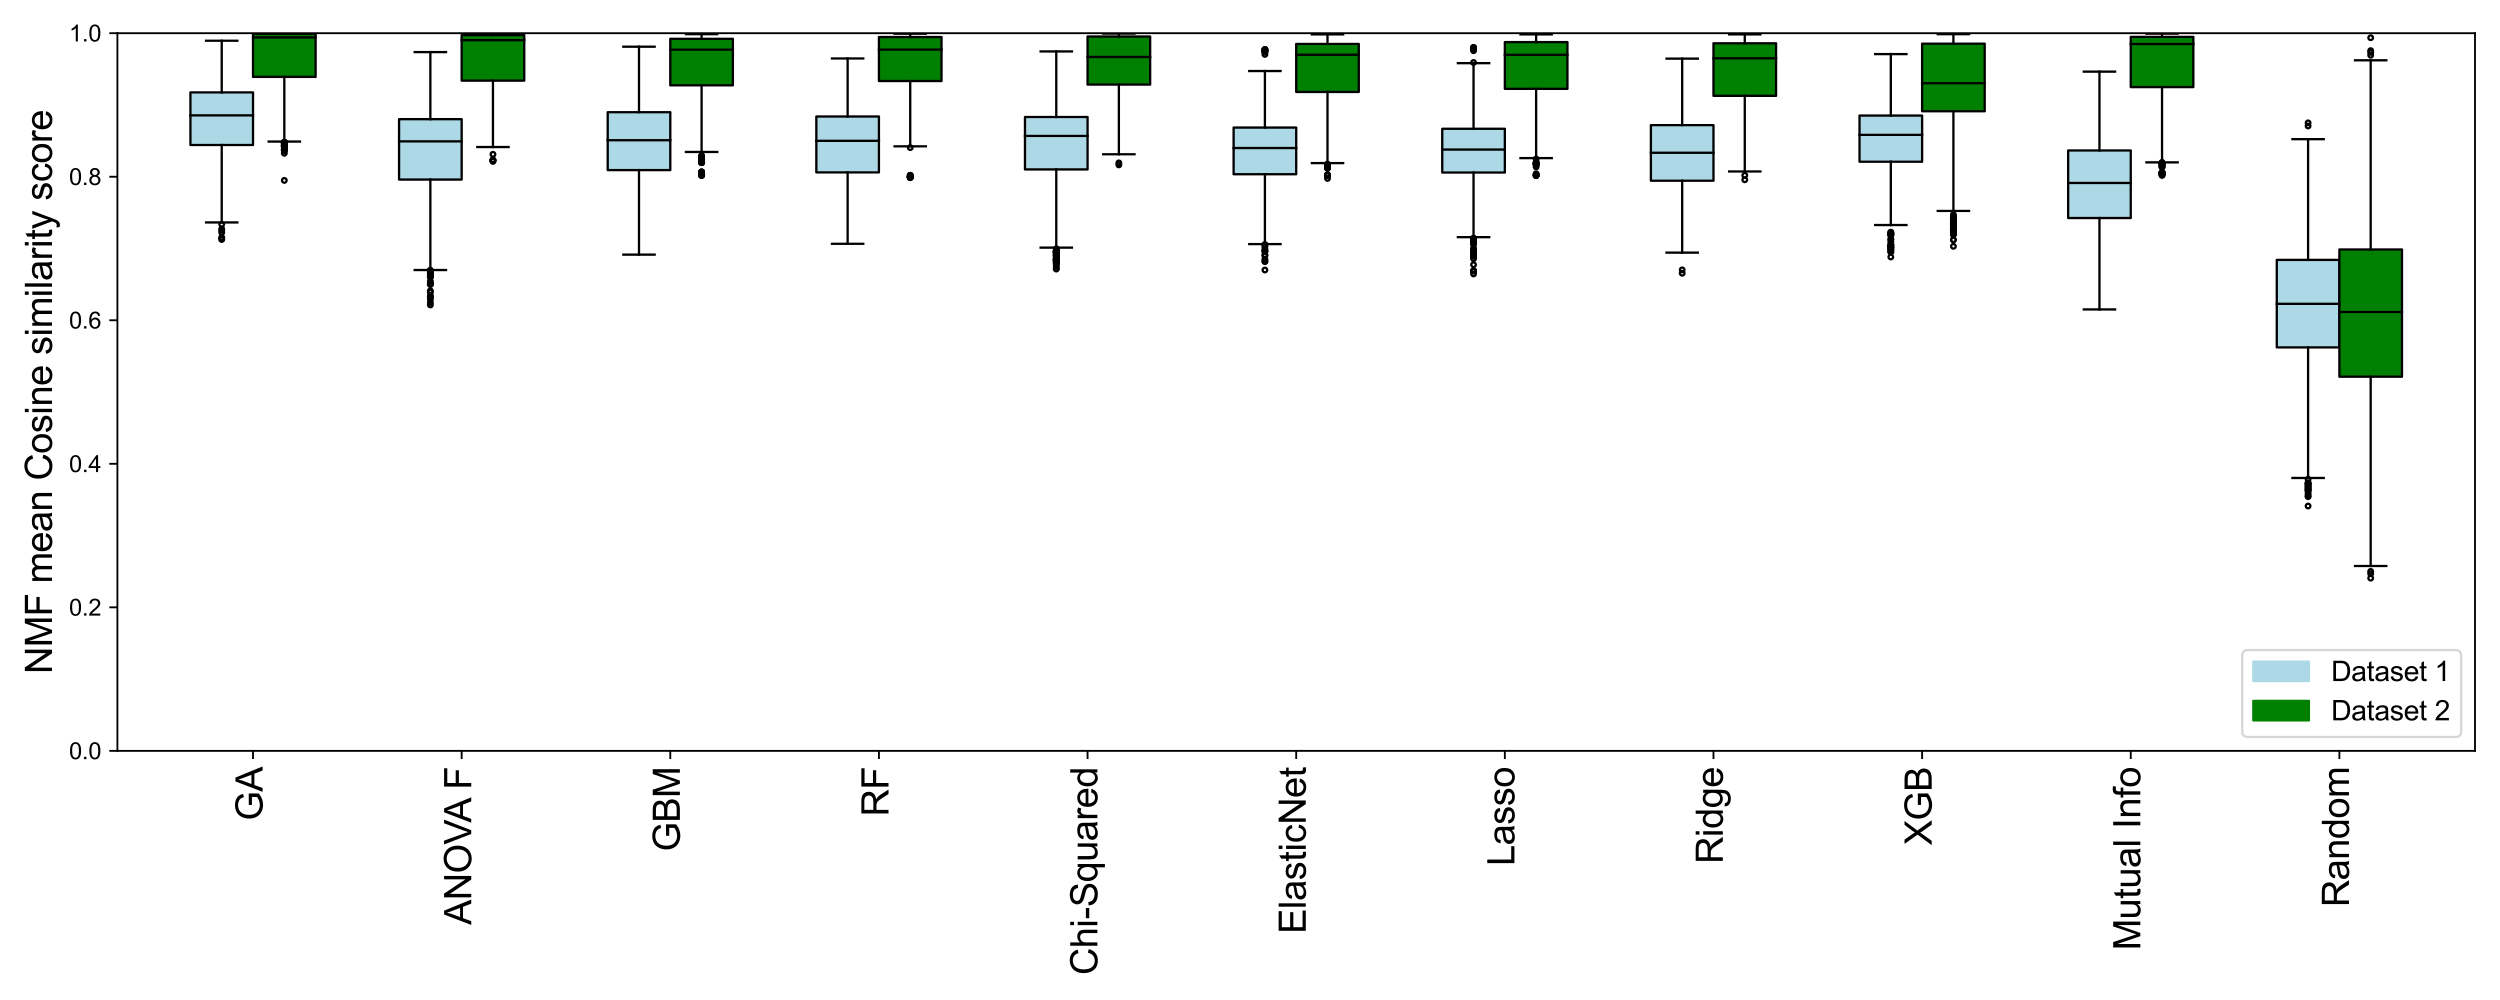 <?xml version="1.0" encoding="utf-8" standalone="no"?>
<!DOCTYPE svg PUBLIC "-//W3C//DTD SVG 1.1//EN"
  "http://www.w3.org/Graphics/SVG/1.1/DTD/svg11.dtd">
<svg xmlns:xlink="http://www.w3.org/1999/xlink" width="1080pt" height="432pt" viewBox="0 0 1080 432" xmlns="http://www.w3.org/2000/svg" version="1.1">
 <defs>
  <style type="text/css">*{stroke-linejoin: round; stroke-linecap: butt}</style>
 </defs>
 <g id="figure_1">
  <g id="patch_1">
   <path d="M 0 432 
L 1080 432 
L 1080 0 
L 0 0 
z
" style="fill: #ffffff"/>
  </g>
  <g id="axes_1">
   <g id="patch_2">
    <path d="M 50.72 324.38 
L 1069.2 324.38 
L 1069.2 14.34 
L 50.72 14.34 
z
" style="fill: #ffffff"/>
   </g>
   <g id="matplotlib.axis_1">
    <g id="xtick_1">
     <g id="line2d_1">
      <defs>
       <path id="m0bbbd18bc8" d="M 0 0 
L 0 3.5 
" style="stroke: #000000; stroke-width: 0.8"/>
      </defs>
      <g>
       <use xlink:href="#m0bbbd18bc8" x="109.305" y="324.38" style="stroke: #000000; stroke-width: 0.8"/>
      </g>
     </g>
     <g id="text_1">
      <!-- GA -->
      <g transform="translate(113.441 354.498) rotate(-90) scale(0.16 -0.16)">
       <defs>
        <path id="ArialMT-47" d="M 2638 1797 
L 2638 2334 
L 4578 2338 
L 4578 638 
Q 4131 281 3656 101 
Q 3181 -78 2681 -78 
Q 2006 -78 1454 211 
Q 903 500 622 1047 
Q 341 1594 341 2269 
Q 341 2938 620 3517 
Q 900 4097 1425 4378 
Q 1950 4659 2634 4659 
Q 3131 4659 3532 4498 
Q 3934 4338 4162 4050 
Q 4391 3763 4509 3300 
L 3963 3150 
Q 3859 3500 3706 3700 
Q 3553 3900 3268 4020 
Q 2984 4141 2638 4141 
Q 2222 4141 1919 4014 
Q 1616 3888 1430 3681 
Q 1244 3475 1141 3228 
Q 966 2803 966 2306 
Q 966 1694 1177 1281 
Q 1388 869 1791 669 
Q 2194 469 2647 469 
Q 3041 469 3416 620 
Q 3791 772 3984 944 
L 3984 1797 
L 2638 1797 
z
" transform="scale(0.016)"/>
        <path id="ArialMT-41" d="M -9 0 
L 1750 4581 
L 2403 4581 
L 4278 0 
L 3588 0 
L 3053 1388 
L 1138 1388 
L 634 0 
L -9 0 
z
M 1313 1881 
L 2866 1881 
L 2388 3150 
Q 2169 3728 2063 4100 
Q 1975 3659 1816 3225 
L 1313 1881 
z
" transform="scale(0.016)"/>
       </defs>
       <use xlink:href="#ArialMT-47"/>
       <use xlink:href="#ArialMT-41" x="77.783"/>
      </g>
     </g>
    </g>
    <g id="xtick_2">
     <g id="line2d_2">
      <g>
       <use xlink:href="#m0bbbd18bc8" x="199.436" y="324.38" style="stroke: #000000; stroke-width: 0.8"/>
      </g>
     </g>
     <g id="text_2">
      <!-- ANOVA F -->
      <g transform="translate(203.572 399.555) rotate(-90) scale(0.16 -0.16)">
       <defs>
        <path id="ArialMT-4e" d="M 488 0 
L 488 4581 
L 1109 4581 
L 3516 984 
L 3516 4581 
L 4097 4581 
L 4097 0 
L 3475 0 
L 1069 3600 
L 1069 0 
L 488 0 
z
" transform="scale(0.016)"/>
        <path id="ArialMT-4f" d="M 309 2231 
Q 309 3372 921 4017 
Q 1534 4663 2503 4663 
Q 3138 4663 3647 4359 
Q 4156 4056 4423 3514 
Q 4691 2972 4691 2284 
Q 4691 1588 4409 1038 
Q 4128 488 3612 205 
Q 3097 -78 2500 -78 
Q 1853 -78 1343 234 
Q 834 547 571 1087 
Q 309 1628 309 2231 
z
M 934 2222 
Q 934 1394 1379 917 
Q 1825 441 2497 441 
Q 3181 441 3623 922 
Q 4066 1403 4066 2288 
Q 4066 2847 3877 3264 
Q 3688 3681 3323 3911 
Q 2959 4141 2506 4141 
Q 1863 4141 1398 3698 
Q 934 3256 934 2222 
z
" transform="scale(0.016)"/>
        <path id="ArialMT-56" d="M 1803 0 
L 28 4581 
L 684 4581 
L 1875 1253 
Q 2019 853 2116 503 
Q 2222 878 2363 1253 
L 3600 4581 
L 4219 4581 
L 2425 0 
L 1803 0 
z
" transform="scale(0.016)"/>
        <path id="ArialMT-20" transform="scale(0.016)"/>
        <path id="ArialMT-46" d="M 525 0 
L 525 4581 
L 3616 4581 
L 3616 4041 
L 1131 4041 
L 1131 2622 
L 3281 2622 
L 3281 2081 
L 1131 2081 
L 1131 0 
L 525 0 
z
" transform="scale(0.016)"/>
       </defs>
       <use xlink:href="#ArialMT-41"/>
       <use xlink:href="#ArialMT-4e" x="66.699"/>
       <use xlink:href="#ArialMT-4f" x="138.916"/>
       <use xlink:href="#ArialMT-56" x="216.699"/>
       <use xlink:href="#ArialMT-41" x="276.023"/>
       <use xlink:href="#ArialMT-20" x="337.223"/>
       <use xlink:href="#ArialMT-46" x="365.006"/>
      </g>
     </g>
    </g>
    <g id="xtick_3">
     <g id="line2d_3">
      <g>
       <use xlink:href="#m0bbbd18bc8" x="289.567" y="324.38" style="stroke: #000000; stroke-width: 0.8"/>
      </g>
     </g>
     <g id="text_3">
      <!-- GBM -->
      <g transform="translate(293.703 367.825) rotate(-90) scale(0.16 -0.16)">
       <defs>
        <path id="ArialMT-42" d="M 469 0 
L 469 4581 
L 2188 4581 
Q 2713 4581 3030 4442 
Q 3347 4303 3526 4014 
Q 3706 3725 3706 3409 
Q 3706 3116 3547 2856 
Q 3388 2597 3066 2438 
Q 3481 2316 3704 2022 
Q 3928 1728 3928 1328 
Q 3928 1006 3792 729 
Q 3656 453 3456 303 
Q 3256 153 2954 76 
Q 2653 0 2216 0 
L 469 0 
z
M 1075 2656 
L 2066 2656 
Q 2469 2656 2644 2709 
Q 2875 2778 2992 2937 
Q 3109 3097 3109 3338 
Q 3109 3566 3000 3739 
Q 2891 3913 2687 3977 
Q 2484 4041 1991 4041 
L 1075 4041 
L 1075 2656 
z
M 1075 541 
L 2216 541 
Q 2509 541 2628 563 
Q 2838 600 2978 687 
Q 3119 775 3209 942 
Q 3300 1109 3300 1328 
Q 3300 1584 3169 1773 
Q 3038 1963 2805 2039 
Q 2572 2116 2134 2116 
L 1075 2116 
L 1075 541 
z
" transform="scale(0.016)"/>
        <path id="ArialMT-4d" d="M 475 0 
L 475 4581 
L 1388 4581 
L 2472 1338 
Q 2622 884 2691 659 
Q 2769 909 2934 1394 
L 4031 4581 
L 4847 4581 
L 4847 0 
L 4263 0 
L 4263 3834 
L 2931 0 
L 2384 0 
L 1059 3900 
L 1059 0 
L 475 0 
z
" transform="scale(0.016)"/>
       </defs>
       <use xlink:href="#ArialMT-47"/>
       <use xlink:href="#ArialMT-42" x="77.783"/>
       <use xlink:href="#ArialMT-4d" x="144.482"/>
      </g>
     </g>
    </g>
    <g id="xtick_4">
     <g id="line2d_4">
      <g>
       <use xlink:href="#m0bbbd18bc8" x="379.698" y="324.38" style="stroke: #000000; stroke-width: 0.8"/>
      </g>
     </g>
     <g id="text_4">
      <!-- RF -->
      <g transform="translate(383.834 352.707) rotate(-90) scale(0.16 -0.16)">
       <defs>
        <path id="ArialMT-52" d="M 503 0 
L 503 4581 
L 2534 4581 
Q 3147 4581 3465 4457 
Q 3784 4334 3975 4021 
Q 4166 3709 4166 3331 
Q 4166 2844 3850 2509 
Q 3534 2175 2875 2084 
Q 3116 1969 3241 1856 
Q 3506 1613 3744 1247 
L 4541 0 
L 3778 0 
L 3172 953 
Q 2906 1366 2734 1584 
Q 2563 1803 2427 1890 
Q 2291 1978 2150 2013 
Q 2047 2034 1813 2034 
L 1109 2034 
L 1109 0 
L 503 0 
z
M 1109 2559 
L 2413 2559 
Q 2828 2559 3062 2645 
Q 3297 2731 3419 2920 
Q 3541 3109 3541 3331 
Q 3541 3656 3305 3865 
Q 3069 4075 2559 4075 
L 1109 4075 
L 1109 2559 
z
" transform="scale(0.016)"/>
       </defs>
       <use xlink:href="#ArialMT-52"/>
       <use xlink:href="#ArialMT-46" x="72.217"/>
      </g>
     </g>
    </g>
    <g id="xtick_5">
     <g id="line2d_5">
      <g>
       <use xlink:href="#m0bbbd18bc8" x="469.829" y="324.38" style="stroke: #000000; stroke-width: 0.8"/>
      </g>
     </g>
     <g id="text_5">
      <!-- Chi-Squared -->
      <g transform="translate(474.063 421.202) rotate(-90) scale(0.16 -0.16)">
       <defs>
        <path id="ArialMT-43" d="M 3763 1606 
L 4369 1453 
Q 4178 706 3683 314 
Q 3188 -78 2472 -78 
Q 1731 -78 1267 223 
Q 803 525 561 1097 
Q 319 1669 319 2325 
Q 319 3041 592 3573 
Q 866 4106 1370 4382 
Q 1875 4659 2481 4659 
Q 3169 4659 3637 4309 
Q 4106 3959 4291 3325 
L 3694 3184 
Q 3534 3684 3231 3912 
Q 2928 4141 2469 4141 
Q 1941 4141 1586 3887 
Q 1231 3634 1087 3207 
Q 944 2781 944 2328 
Q 944 1744 1114 1308 
Q 1284 872 1643 656 
Q 2003 441 2422 441 
Q 2931 441 3284 734 
Q 3638 1028 3763 1606 
z
" transform="scale(0.016)"/>
        <path id="ArialMT-68" d="M 422 0 
L 422 4581 
L 984 4581 
L 984 2938 
Q 1378 3394 1978 3394 
Q 2347 3394 2619 3248 
Q 2891 3103 3008 2847 
Q 3125 2591 3125 2103 
L 3125 0 
L 2563 0 
L 2563 2103 
Q 2563 2525 2380 2717 
Q 2197 2909 1863 2909 
Q 1613 2909 1392 2779 
Q 1172 2650 1078 2428 
Q 984 2206 984 1816 
L 984 0 
L 422 0 
z
" transform="scale(0.016)"/>
        <path id="ArialMT-69" d="M 425 3934 
L 425 4581 
L 988 4581 
L 988 3934 
L 425 3934 
z
M 425 0 
L 425 3319 
L 988 3319 
L 988 0 
L 425 0 
z
" transform="scale(0.016)"/>
        <path id="ArialMT-2d" d="M 203 1375 
L 203 1941 
L 1931 1941 
L 1931 1375 
L 203 1375 
z
" transform="scale(0.016)"/>
        <path id="ArialMT-53" d="M 288 1472 
L 859 1522 
Q 900 1178 1048 958 
Q 1197 738 1509 602 
Q 1822 466 2213 466 
Q 2559 466 2825 569 
Q 3091 672 3220 851 
Q 3350 1031 3350 1244 
Q 3350 1459 3225 1620 
Q 3100 1781 2813 1891 
Q 2628 1963 1997 2114 
Q 1366 2266 1113 2400 
Q 784 2572 623 2826 
Q 463 3081 463 3397 
Q 463 3744 659 4045 
Q 856 4347 1234 4503 
Q 1613 4659 2075 4659 
Q 2584 4659 2973 4495 
Q 3363 4331 3572 4012 
Q 3781 3694 3797 3291 
L 3216 3247 
Q 3169 3681 2898 3903 
Q 2628 4125 2100 4125 
Q 1550 4125 1298 3923 
Q 1047 3722 1047 3438 
Q 1047 3191 1225 3031 
Q 1400 2872 2139 2705 
Q 2878 2538 3153 2413 
Q 3553 2228 3743 1945 
Q 3934 1663 3934 1294 
Q 3934 928 3725 604 
Q 3516 281 3123 101 
Q 2731 -78 2241 -78 
Q 1619 -78 1198 103 
Q 778 284 539 648 
Q 300 1013 288 1472 
z
" transform="scale(0.016)"/>
        <path id="ArialMT-71" d="M 2538 -1272 
L 2538 353 
Q 2406 169 2170 47 
Q 1934 -75 1669 -75 
Q 1078 -75 651 397 
Q 225 869 225 1691 
Q 225 2191 398 2587 
Q 572 2984 901 3189 
Q 1231 3394 1625 3394 
Q 2241 3394 2594 2875 
L 2594 3319 
L 3100 3319 
L 3100 -1272 
L 2538 -1272 
z
M 803 1669 
Q 803 1028 1072 708 
Q 1341 388 1716 388 
Q 2075 388 2334 692 
Q 2594 997 2594 1619 
Q 2594 2281 2320 2615 
Q 2047 2950 1678 2950 
Q 1313 2950 1058 2639 
Q 803 2328 803 1669 
z
" transform="scale(0.016)"/>
        <path id="ArialMT-75" d="M 2597 0 
L 2597 488 
Q 2209 -75 1544 -75 
Q 1250 -75 995 37 
Q 741 150 617 320 
Q 494 491 444 738 
Q 409 903 409 1263 
L 409 3319 
L 972 3319 
L 972 1478 
Q 972 1038 1006 884 
Q 1059 663 1231 536 
Q 1403 409 1656 409 
Q 1909 409 2131 539 
Q 2353 669 2445 892 
Q 2538 1116 2538 1541 
L 2538 3319 
L 3100 3319 
L 3100 0 
L 2597 0 
z
" transform="scale(0.016)"/>
        <path id="ArialMT-61" d="M 2588 409 
Q 2275 144 1986 34 
Q 1697 -75 1366 -75 
Q 819 -75 525 192 
Q 231 459 231 875 
Q 231 1119 342 1320 
Q 453 1522 633 1644 
Q 813 1766 1038 1828 
Q 1203 1872 1538 1913 
Q 2219 1994 2541 2106 
Q 2544 2222 2544 2253 
Q 2544 2597 2384 2738 
Q 2169 2928 1744 2928 
Q 1347 2928 1158 2789 
Q 969 2650 878 2297 
L 328 2372 
Q 403 2725 575 2942 
Q 747 3159 1072 3276 
Q 1397 3394 1825 3394 
Q 2250 3394 2515 3294 
Q 2781 3194 2906 3042 
Q 3031 2891 3081 2659 
Q 3109 2516 3109 2141 
L 3109 1391 
Q 3109 606 3145 398 
Q 3181 191 3288 0 
L 2700 0 
Q 2613 175 2588 409 
z
M 2541 1666 
Q 2234 1541 1622 1453 
Q 1275 1403 1131 1340 
Q 988 1278 909 1158 
Q 831 1038 831 891 
Q 831 666 1001 516 
Q 1172 366 1500 366 
Q 1825 366 2078 508 
Q 2331 650 2450 897 
Q 2541 1088 2541 1459 
L 2541 1666 
z
" transform="scale(0.016)"/>
        <path id="ArialMT-72" d="M 416 0 
L 416 3319 
L 922 3319 
L 922 2816 
Q 1116 3169 1280 3281 
Q 1444 3394 1641 3394 
Q 1925 3394 2219 3213 
L 2025 2691 
Q 1819 2813 1613 2813 
Q 1428 2813 1281 2702 
Q 1134 2591 1072 2394 
Q 978 2094 978 1738 
L 978 0 
L 416 0 
z
" transform="scale(0.016)"/>
        <path id="ArialMT-65" d="M 2694 1069 
L 3275 997 
Q 3138 488 2766 206 
Q 2394 -75 1816 -75 
Q 1088 -75 661 373 
Q 234 822 234 1631 
Q 234 2469 665 2931 
Q 1097 3394 1784 3394 
Q 2450 3394 2872 2941 
Q 3294 2488 3294 1666 
Q 3294 1616 3291 1516 
L 816 1516 
Q 847 969 1125 678 
Q 1403 388 1819 388 
Q 2128 388 2347 550 
Q 2566 713 2694 1069 
z
M 847 1978 
L 2700 1978 
Q 2663 2397 2488 2606 
Q 2219 2931 1791 2931 
Q 1403 2931 1139 2672 
Q 875 2413 847 1978 
z
" transform="scale(0.016)"/>
        <path id="ArialMT-64" d="M 2575 0 
L 2575 419 
Q 2259 -75 1647 -75 
Q 1250 -75 917 144 
Q 584 363 401 755 
Q 219 1147 219 1656 
Q 219 2153 384 2558 
Q 550 2963 881 3178 
Q 1213 3394 1622 3394 
Q 1922 3394 2156 3267 
Q 2391 3141 2538 2938 
L 2538 4581 
L 3097 4581 
L 3097 0 
L 2575 0 
z
M 797 1656 
Q 797 1019 1065 703 
Q 1334 388 1700 388 
Q 2069 388 2326 689 
Q 2584 991 2584 1609 
Q 2584 2291 2321 2609 
Q 2059 2928 1675 2928 
Q 1300 2928 1048 2622 
Q 797 2316 797 1656 
z
" transform="scale(0.016)"/>
       </defs>
       <use xlink:href="#ArialMT-43"/>
       <use xlink:href="#ArialMT-68" x="72.217"/>
       <use xlink:href="#ArialMT-69" x="127.832"/>
       <use xlink:href="#ArialMT-2d" x="150.049"/>
       <use xlink:href="#ArialMT-53" x="183.35"/>
       <use xlink:href="#ArialMT-71" x="250.049"/>
       <use xlink:href="#ArialMT-75" x="305.664"/>
       <use xlink:href="#ArialMT-61" x="361.279"/>
       <use xlink:href="#ArialMT-72" x="416.895"/>
       <use xlink:href="#ArialMT-65" x="450.195"/>
       <use xlink:href="#ArialMT-64" x="505.811"/>
      </g>
     </g>
    </g>
    <g id="xtick_6">
     <g id="line2d_6">
      <g>
       <use xlink:href="#m0bbbd18bc8" x="559.96" y="324.38" style="stroke: #000000; stroke-width: 0.8"/>
      </g>
     </g>
     <g id="text_6">
      <!-- ElasticNet -->
      <g transform="translate(564.096 403.402) rotate(-90) scale(0.16 -0.16)">
       <defs>
        <path id="ArialMT-45" d="M 506 0 
L 506 4581 
L 3819 4581 
L 3819 4041 
L 1113 4041 
L 1113 2638 
L 3647 2638 
L 3647 2100 
L 1113 2100 
L 1113 541 
L 3925 541 
L 3925 0 
L 506 0 
z
" transform="scale(0.016)"/>
        <path id="ArialMT-6c" d="M 409 0 
L 409 4581 
L 972 4581 
L 972 0 
L 409 0 
z
" transform="scale(0.016)"/>
        <path id="ArialMT-73" d="M 197 991 
L 753 1078 
Q 800 744 1014 566 
Q 1228 388 1613 388 
Q 2000 388 2187 545 
Q 2375 703 2375 916 
Q 2375 1106 2209 1216 
Q 2094 1291 1634 1406 
Q 1016 1563 777 1677 
Q 538 1791 414 1992 
Q 291 2194 291 2438 
Q 291 2659 392 2848 
Q 494 3038 669 3163 
Q 800 3259 1026 3326 
Q 1253 3394 1513 3394 
Q 1903 3394 2198 3281 
Q 2494 3169 2634 2976 
Q 2775 2784 2828 2463 
L 2278 2388 
Q 2241 2644 2061 2787 
Q 1881 2931 1553 2931 
Q 1166 2931 1000 2803 
Q 834 2675 834 2503 
Q 834 2394 903 2306 
Q 972 2216 1119 2156 
Q 1203 2125 1616 2013 
Q 2213 1853 2448 1751 
Q 2684 1650 2818 1456 
Q 2953 1263 2953 975 
Q 2953 694 2789 445 
Q 2625 197 2315 61 
Q 2006 -75 1616 -75 
Q 969 -75 630 194 
Q 291 463 197 991 
z
" transform="scale(0.016)"/>
        <path id="ArialMT-74" d="M 1650 503 
L 1731 6 
Q 1494 -44 1306 -44 
Q 1000 -44 831 53 
Q 663 150 594 308 
Q 525 466 525 972 
L 525 2881 
L 113 2881 
L 113 3319 
L 525 3319 
L 525 4141 
L 1084 4478 
L 1084 3319 
L 1650 3319 
L 1650 2881 
L 1084 2881 
L 1084 941 
Q 1084 700 1114 631 
Q 1144 563 1211 522 
Q 1278 481 1403 481 
Q 1497 481 1650 503 
z
" transform="scale(0.016)"/>
        <path id="ArialMT-63" d="M 2588 1216 
L 3141 1144 
Q 3050 572 2676 248 
Q 2303 -75 1759 -75 
Q 1078 -75 664 370 
Q 250 816 250 1647 
Q 250 2184 428 2587 
Q 606 2991 970 3192 
Q 1334 3394 1763 3394 
Q 2303 3394 2647 3120 
Q 2991 2847 3088 2344 
L 2541 2259 
Q 2463 2594 2264 2762 
Q 2066 2931 1784 2931 
Q 1359 2931 1093 2626 
Q 828 2322 828 1663 
Q 828 994 1084 691 
Q 1341 388 1753 388 
Q 2084 388 2306 591 
Q 2528 794 2588 1216 
z
" transform="scale(0.016)"/>
       </defs>
       <use xlink:href="#ArialMT-45"/>
       <use xlink:href="#ArialMT-6c" x="66.699"/>
       <use xlink:href="#ArialMT-61" x="88.916"/>
       <use xlink:href="#ArialMT-73" x="144.531"/>
       <use xlink:href="#ArialMT-74" x="194.531"/>
       <use xlink:href="#ArialMT-69" x="222.314"/>
       <use xlink:href="#ArialMT-63" x="244.531"/>
       <use xlink:href="#ArialMT-4e" x="294.531"/>
       <use xlink:href="#ArialMT-65" x="366.748"/>
       <use xlink:href="#ArialMT-74" x="422.363"/>
      </g>
     </g>
    </g>
    <g id="xtick_7">
     <g id="line2d_7">
      <g>
       <use xlink:href="#m0bbbd18bc8" x="650.091" y="324.38" style="stroke: #000000; stroke-width: 0.8"/>
      </g>
     </g>
     <g id="text_7">
      <!-- Lasso -->
      <g transform="translate(654.227 374.072) rotate(-90) scale(0.16 -0.16)">
       <defs>
        <path id="ArialMT-4c" d="M 469 0 
L 469 4581 
L 1075 4581 
L 1075 541 
L 3331 541 
L 3331 0 
L 469 0 
z
" transform="scale(0.016)"/>
        <path id="ArialMT-6f" d="M 213 1659 
Q 213 2581 725 3025 
Q 1153 3394 1769 3394 
Q 2453 3394 2887 2945 
Q 3322 2497 3322 1706 
Q 3322 1066 3130 698 
Q 2938 331 2570 128 
Q 2203 -75 1769 -75 
Q 1072 -75 642 372 
Q 213 819 213 1659 
z
M 791 1659 
Q 791 1022 1069 705 
Q 1347 388 1769 388 
Q 2188 388 2466 706 
Q 2744 1025 2744 1678 
Q 2744 2294 2464 2611 
Q 2184 2928 1769 2928 
Q 1347 2928 1069 2612 
Q 791 2297 791 1659 
z
" transform="scale(0.016)"/>
       </defs>
       <use xlink:href="#ArialMT-4c"/>
       <use xlink:href="#ArialMT-61" x="55.615"/>
       <use xlink:href="#ArialMT-73" x="111.23"/>
       <use xlink:href="#ArialMT-73" x="161.23"/>
       <use xlink:href="#ArialMT-6f" x="211.23"/>
      </g>
     </g>
    </g>
    <g id="xtick_8">
     <g id="line2d_8">
      <g>
       <use xlink:href="#m0bbbd18bc8" x="740.222" y="324.38" style="stroke: #000000; stroke-width: 0.8"/>
      </g>
     </g>
     <g id="text_8">
      <!-- Ridge -->
      <g transform="translate(744.264 373.183) rotate(-90) scale(0.16 -0.16)">
       <defs>
        <path id="ArialMT-67" d="M 319 -275 
L 866 -356 
Q 900 -609 1056 -725 
Q 1266 -881 1628 -881 
Q 2019 -881 2231 -725 
Q 2444 -569 2519 -288 
Q 2563 -116 2559 434 
Q 2191 0 1641 0 
Q 956 0 581 494 
Q 206 988 206 1678 
Q 206 2153 378 2554 
Q 550 2956 876 3175 
Q 1203 3394 1644 3394 
Q 2231 3394 2613 2919 
L 2613 3319 
L 3131 3319 
L 3131 450 
Q 3131 -325 2973 -648 
Q 2816 -972 2473 -1159 
Q 2131 -1347 1631 -1347 
Q 1038 -1347 672 -1080 
Q 306 -813 319 -275 
z
M 784 1719 
Q 784 1066 1043 766 
Q 1303 466 1694 466 
Q 2081 466 2343 764 
Q 2606 1063 2606 1700 
Q 2606 2309 2336 2618 
Q 2066 2928 1684 2928 
Q 1309 2928 1046 2623 
Q 784 2319 784 1719 
z
" transform="scale(0.016)"/>
       </defs>
       <use xlink:href="#ArialMT-52"/>
       <use xlink:href="#ArialMT-69" x="72.217"/>
       <use xlink:href="#ArialMT-64" x="94.434"/>
       <use xlink:href="#ArialMT-67" x="150.049"/>
       <use xlink:href="#ArialMT-65" x="205.664"/>
      </g>
     </g>
    </g>
    <g id="xtick_9">
     <g id="line2d_9">
      <g>
       <use xlink:href="#m0bbbd18bc8" x="830.353" y="324.38" style="stroke: #000000; stroke-width: 0.8"/>
      </g>
     </g>
     <g id="text_9">
      <!-- XGB -->
      <g transform="translate(834.489 365.17) rotate(-90) scale(0.16 -0.16)">
       <defs>
        <path id="ArialMT-58" d="M 28 0 
L 1800 2388 
L 238 4581 
L 959 4581 
L 1791 3406 
Q 2050 3041 2159 2844 
Q 2313 3094 2522 3366 
L 3444 4581 
L 4103 4581 
L 2494 2422 
L 4228 0 
L 3478 0 
L 2325 1634 
Q 2228 1775 2125 1941 
Q 1972 1691 1906 1597 
L 756 0 
L 28 0 
z
" transform="scale(0.016)"/>
       </defs>
       <use xlink:href="#ArialMT-58"/>
       <use xlink:href="#ArialMT-47" x="66.699"/>
       <use xlink:href="#ArialMT-42" x="144.482"/>
      </g>
     </g>
    </g>
    <g id="xtick_10">
     <g id="line2d_10">
      <g>
       <use xlink:href="#m0bbbd18bc8" x="920.484" y="324.38" style="stroke: #000000; stroke-width: 0.8"/>
      </g>
     </g>
     <g id="text_10">
      <!-- Mutual Info -->
      <g transform="translate(924.62 410.53) rotate(-90) scale(0.16 -0.16)">
       <defs>
        <path id="ArialMT-49" d="M 597 0 
L 597 4581 
L 1203 4581 
L 1203 0 
L 597 0 
z
" transform="scale(0.016)"/>
        <path id="ArialMT-6e" d="M 422 0 
L 422 3319 
L 928 3319 
L 928 2847 
Q 1294 3394 1984 3394 
Q 2284 3394 2536 3286 
Q 2788 3178 2913 3003 
Q 3038 2828 3088 2588 
Q 3119 2431 3119 2041 
L 3119 0 
L 2556 0 
L 2556 2019 
Q 2556 2363 2490 2533 
Q 2425 2703 2258 2804 
Q 2091 2906 1866 2906 
Q 1506 2906 1245 2678 
Q 984 2450 984 1813 
L 984 0 
L 422 0 
z
" transform="scale(0.016)"/>
        <path id="ArialMT-66" d="M 556 0 
L 556 2881 
L 59 2881 
L 59 3319 
L 556 3319 
L 556 3672 
Q 556 4006 616 4169 
Q 697 4388 901 4523 
Q 1106 4659 1475 4659 
Q 1713 4659 2000 4603 
L 1916 4113 
Q 1741 4144 1584 4144 
Q 1328 4144 1222 4034 
Q 1116 3925 1116 3625 
L 1116 3319 
L 1763 3319 
L 1763 2881 
L 1116 2881 
L 1116 0 
L 556 0 
z
" transform="scale(0.016)"/>
       </defs>
       <use xlink:href="#ArialMT-4d"/>
       <use xlink:href="#ArialMT-75" x="83.301"/>
       <use xlink:href="#ArialMT-74" x="138.916"/>
       <use xlink:href="#ArialMT-75" x="166.699"/>
       <use xlink:href="#ArialMT-61" x="222.314"/>
       <use xlink:href="#ArialMT-6c" x="277.93"/>
       <use xlink:href="#ArialMT-20" x="300.146"/>
       <use xlink:href="#ArialMT-49" x="327.93"/>
       <use xlink:href="#ArialMT-6e" x="355.713"/>
       <use xlink:href="#ArialMT-66" x="411.328"/>
       <use xlink:href="#ArialMT-6f" x="439.111"/>
      </g>
     </g>
    </g>
    <g id="xtick_11">
     <g id="line2d_11">
      <g>
       <use xlink:href="#m0bbbd18bc8" x="1010.615" y="324.38" style="stroke: #000000; stroke-width: 0.8"/>
      </g>
     </g>
     <g id="text_11">
      <!-- Random -->
      <g transform="translate(1014.751 391.853) rotate(-90) scale(0.16 -0.16)">
       <defs>
        <path id="ArialMT-6d" d="M 422 0 
L 422 3319 
L 925 3319 
L 925 2853 
Q 1081 3097 1340 3245 
Q 1600 3394 1931 3394 
Q 2300 3394 2536 3241 
Q 2772 3088 2869 2813 
Q 3263 3394 3894 3394 
Q 4388 3394 4653 3120 
Q 4919 2847 4919 2278 
L 4919 0 
L 4359 0 
L 4359 2091 
Q 4359 2428 4304 2576 
Q 4250 2725 4106 2815 
Q 3963 2906 3769 2906 
Q 3419 2906 3187 2673 
Q 2956 2441 2956 1928 
L 2956 0 
L 2394 0 
L 2394 2156 
Q 2394 2531 2256 2718 
Q 2119 2906 1806 2906 
Q 1569 2906 1367 2781 
Q 1166 2656 1075 2415 
Q 984 2175 984 1722 
L 984 0 
L 422 0 
z
" transform="scale(0.016)"/>
       </defs>
       <use xlink:href="#ArialMT-52"/>
       <use xlink:href="#ArialMT-61" x="72.217"/>
       <use xlink:href="#ArialMT-6e" x="127.832"/>
       <use xlink:href="#ArialMT-64" x="183.447"/>
       <use xlink:href="#ArialMT-6f" x="239.062"/>
       <use xlink:href="#ArialMT-6d" x="294.678"/>
      </g>
     </g>
    </g>
   </g>
   <g id="matplotlib.axis_2">
    <g id="ytick_1">
     <g id="line2d_12">
      <defs>
       <path id="m2874b4d54c" d="M 0 0 
L -3.5 0 
" style="stroke: #000000; stroke-width: 0.8"/>
      </defs>
      <g>
       <use xlink:href="#m2874b4d54c" x="50.72" y="324.38" style="stroke: #000000; stroke-width: 0.8"/>
      </g>
     </g>
     <g id="text_12">
      <!-- 0.0 -->
      <g transform="translate(29.82 327.959) scale(0.1 -0.1)">
       <defs>
        <path id="ArialMT-30" d="M 266 2259 
Q 266 3072 433 3567 
Q 600 4063 929 4331 
Q 1259 4600 1759 4600 
Q 2128 4600 2406 4451 
Q 2684 4303 2865 4023 
Q 3047 3744 3150 3342 
Q 3253 2941 3253 2259 
Q 3253 1453 3087 958 
Q 2922 463 2592 192 
Q 2263 -78 1759 -78 
Q 1097 -78 719 397 
Q 266 969 266 2259 
z
M 844 2259 
Q 844 1131 1108 757 
Q 1372 384 1759 384 
Q 2147 384 2411 759 
Q 2675 1134 2675 2259 
Q 2675 3391 2411 3762 
Q 2147 4134 1753 4134 
Q 1366 4134 1134 3806 
Q 844 3388 844 2259 
z
" transform="scale(0.016)"/>
        <path id="ArialMT-2e" d="M 581 0 
L 581 641 
L 1222 641 
L 1222 0 
L 581 0 
z
" transform="scale(0.016)"/>
       </defs>
       <use xlink:href="#ArialMT-30"/>
       <use xlink:href="#ArialMT-2e" x="55.615"/>
       <use xlink:href="#ArialMT-30" x="83.398"/>
      </g>
     </g>
    </g>
    <g id="ytick_2">
     <g id="line2d_13">
      <g>
       <use xlink:href="#m2874b4d54c" x="50.72" y="262.372" style="stroke: #000000; stroke-width: 0.8"/>
      </g>
     </g>
     <g id="text_13">
      <!-- 0.2 -->
      <g transform="translate(29.82 265.951) scale(0.1 -0.1)">
       <defs>
        <path id="ArialMT-32" d="M 3222 541 
L 3222 0 
L 194 0 
Q 188 203 259 391 
Q 375 700 629 1000 
Q 884 1300 1366 1694 
Q 2113 2306 2375 2664 
Q 2638 3022 2638 3341 
Q 2638 3675 2398 3904 
Q 2159 4134 1775 4134 
Q 1369 4134 1125 3890 
Q 881 3647 878 3216 
L 300 3275 
Q 359 3922 746 4261 
Q 1134 4600 1788 4600 
Q 2447 4600 2831 4234 
Q 3216 3869 3216 3328 
Q 3216 3053 3103 2787 
Q 2991 2522 2730 2228 
Q 2469 1934 1863 1422 
Q 1356 997 1212 845 
Q 1069 694 975 541 
L 3222 541 
z
" transform="scale(0.016)"/>
       </defs>
       <use xlink:href="#ArialMT-30"/>
       <use xlink:href="#ArialMT-2e" x="55.615"/>
       <use xlink:href="#ArialMT-32" x="83.398"/>
      </g>
     </g>
    </g>
    <g id="ytick_3">
     <g id="line2d_14">
      <g>
       <use xlink:href="#m2874b4d54c" x="50.72" y="200.364" style="stroke: #000000; stroke-width: 0.8"/>
      </g>
     </g>
     <g id="text_14">
      <!-- 0.4 -->
      <g transform="translate(29.82 203.943) scale(0.1 -0.1)">
       <defs>
        <path id="ArialMT-34" d="M 2069 0 
L 2069 1097 
L 81 1097 
L 81 1613 
L 2172 4581 
L 2631 4581 
L 2631 1613 
L 3250 1613 
L 3250 1097 
L 2631 1097 
L 2631 0 
L 2069 0 
z
M 2069 1613 
L 2069 3678 
L 634 1613 
L 2069 1613 
z
" transform="scale(0.016)"/>
       </defs>
       <use xlink:href="#ArialMT-30"/>
       <use xlink:href="#ArialMT-2e" x="55.615"/>
       <use xlink:href="#ArialMT-34" x="83.398"/>
      </g>
     </g>
    </g>
    <g id="ytick_4">
     <g id="line2d_15">
      <g>
       <use xlink:href="#m2874b4d54c" x="50.72" y="138.356" style="stroke: #000000; stroke-width: 0.8"/>
      </g>
     </g>
     <g id="text_15">
      <!-- 0.6 -->
      <g transform="translate(29.82 141.935) scale(0.1 -0.1)">
       <defs>
        <path id="ArialMT-36" d="M 3184 3459 
L 2625 3416 
Q 2550 3747 2413 3897 
Q 2184 4138 1850 4138 
Q 1581 4138 1378 3988 
Q 1113 3794 959 3422 
Q 806 3050 800 2363 
Q 1003 2672 1297 2822 
Q 1591 2972 1913 2972 
Q 2475 2972 2870 2558 
Q 3266 2144 3266 1488 
Q 3266 1056 3080 686 
Q 2894 316 2569 119 
Q 2244 -78 1831 -78 
Q 1128 -78 684 439 
Q 241 956 241 2144 
Q 241 3472 731 4075 
Q 1159 4600 1884 4600 
Q 2425 4600 2770 4297 
Q 3116 3994 3184 3459 
z
M 888 1484 
Q 888 1194 1011 928 
Q 1134 663 1356 523 
Q 1578 384 1822 384 
Q 2178 384 2434 671 
Q 2691 959 2691 1453 
Q 2691 1928 2437 2201 
Q 2184 2475 1800 2475 
Q 1419 2475 1153 2201 
Q 888 1928 888 1484 
z
" transform="scale(0.016)"/>
       </defs>
       <use xlink:href="#ArialMT-30"/>
       <use xlink:href="#ArialMT-2e" x="55.615"/>
       <use xlink:href="#ArialMT-36" x="83.398"/>
      </g>
     </g>
    </g>
    <g id="ytick_5">
     <g id="line2d_16">
      <g>
       <use xlink:href="#m2874b4d54c" x="50.72" y="76.348" style="stroke: #000000; stroke-width: 0.8"/>
      </g>
     </g>
     <g id="text_16">
      <!-- 0.8 -->
      <g transform="translate(29.82 79.927) scale(0.1 -0.1)">
       <defs>
        <path id="ArialMT-38" d="M 1131 2484 
Q 781 2613 612 2850 
Q 444 3088 444 3419 
Q 444 3919 803 4259 
Q 1163 4600 1759 4600 
Q 2359 4600 2725 4251 
Q 3091 3903 3091 3403 
Q 3091 3084 2923 2848 
Q 2756 2613 2416 2484 
Q 2838 2347 3058 2040 
Q 3278 1734 3278 1309 
Q 3278 722 2862 322 
Q 2447 -78 1769 -78 
Q 1091 -78 675 323 
Q 259 725 259 1325 
Q 259 1772 486 2073 
Q 713 2375 1131 2484 
z
M 1019 3438 
Q 1019 3113 1228 2906 
Q 1438 2700 1772 2700 
Q 2097 2700 2305 2904 
Q 2513 3109 2513 3406 
Q 2513 3716 2298 3927 
Q 2084 4138 1766 4138 
Q 1444 4138 1231 3931 
Q 1019 3725 1019 3438 
z
M 838 1322 
Q 838 1081 952 856 
Q 1066 631 1291 507 
Q 1516 384 1775 384 
Q 2178 384 2440 643 
Q 2703 903 2703 1303 
Q 2703 1709 2433 1975 
Q 2163 2241 1756 2241 
Q 1359 2241 1098 1978 
Q 838 1716 838 1322 
z
" transform="scale(0.016)"/>
       </defs>
       <use xlink:href="#ArialMT-30"/>
       <use xlink:href="#ArialMT-2e" x="55.615"/>
       <use xlink:href="#ArialMT-38" x="83.398"/>
      </g>
     </g>
    </g>
    <g id="ytick_6">
     <g id="line2d_17">
      <g>
       <use xlink:href="#m2874b4d54c" x="50.72" y="14.34" style="stroke: #000000; stroke-width: 0.8"/>
      </g>
     </g>
     <g id="text_17">
      <!-- 1.0 -->
      <g transform="translate(29.82 17.919) scale(0.1 -0.1)">
       <defs>
        <path id="ArialMT-31" d="M 2384 0 
L 1822 0 
L 1822 3584 
Q 1619 3391 1289 3197 
Q 959 3003 697 2906 
L 697 3450 
Q 1169 3672 1522 3987 
Q 1875 4303 2022 4600 
L 2384 4600 
L 2384 0 
z
" transform="scale(0.016)"/>
       </defs>
       <use xlink:href="#ArialMT-31"/>
       <use xlink:href="#ArialMT-2e" x="55.615"/>
       <use xlink:href="#ArialMT-30" x="83.398"/>
      </g>
     </g>
    </g>
    <g id="text_18">
     <!-- NMF mean Cosine similarity score -->
     <g transform="translate(22.453 291.159) rotate(-90) scale(0.16 -0.16)">
      <defs>
       <path id="ArialMT-79" d="M 397 -1278 
L 334 -750 
Q 519 -800 656 -800 
Q 844 -800 956 -737 
Q 1069 -675 1141 -563 
Q 1194 -478 1313 -144 
Q 1328 -97 1363 -6 
L 103 3319 
L 709 3319 
L 1400 1397 
Q 1534 1031 1641 628 
Q 1738 1016 1872 1384 
L 2581 3319 
L 3144 3319 
L 1881 -56 
Q 1678 -603 1566 -809 
Q 1416 -1088 1222 -1217 
Q 1028 -1347 759 -1347 
Q 597 -1347 397 -1278 
z
" transform="scale(0.016)"/>
      </defs>
      <use xlink:href="#ArialMT-4e"/>
      <use xlink:href="#ArialMT-4d" x="72.217"/>
      <use xlink:href="#ArialMT-46" x="155.518"/>
      <use xlink:href="#ArialMT-20" x="216.602"/>
      <use xlink:href="#ArialMT-6d" x="244.385"/>
      <use xlink:href="#ArialMT-65" x="327.686"/>
      <use xlink:href="#ArialMT-61" x="383.301"/>
      <use xlink:href="#ArialMT-6e" x="438.916"/>
      <use xlink:href="#ArialMT-20" x="494.531"/>
      <use xlink:href="#ArialMT-43" x="522.314"/>
      <use xlink:href="#ArialMT-6f" x="594.531"/>
      <use xlink:href="#ArialMT-73" x="650.146"/>
      <use xlink:href="#ArialMT-69" x="700.146"/>
      <use xlink:href="#ArialMT-6e" x="722.363"/>
      <use xlink:href="#ArialMT-65" x="777.979"/>
      <use xlink:href="#ArialMT-20" x="833.594"/>
      <use xlink:href="#ArialMT-73" x="861.377"/>
      <use xlink:href="#ArialMT-69" x="911.377"/>
      <use xlink:href="#ArialMT-6d" x="933.594"/>
      <use xlink:href="#ArialMT-69" x="1016.895"/>
      <use xlink:href="#ArialMT-6c" x="1039.111"/>
      <use xlink:href="#ArialMT-61" x="1061.328"/>
      <use xlink:href="#ArialMT-72" x="1116.943"/>
      <use xlink:href="#ArialMT-69" x="1150.244"/>
      <use xlink:href="#ArialMT-74" x="1172.461"/>
      <use xlink:href="#ArialMT-79" x="1200.244"/>
      <use xlink:href="#ArialMT-20" x="1250.244"/>
      <use xlink:href="#ArialMT-73" x="1278.027"/>
      <use xlink:href="#ArialMT-63" x="1328.027"/>
      <use xlink:href="#ArialMT-6f" x="1378.027"/>
      <use xlink:href="#ArialMT-72" x="1433.643"/>
      <use xlink:href="#ArialMT-65" x="1466.943"/>
     </g>
    </g>
   </g>
   <g id="patch_3">
    <path d="M 82.266 62.643 
L 109.305 62.643 
L 109.305 39.912 
L 82.266 39.912 
L 82.266 62.643 
z
" clip-path="url(#pfb9aac16ac)" style="fill: #add8e6; stroke: #000000; stroke-linejoin: miter"/>
   </g>
   <g id="line2d_18">
    <path d="M 95.785 62.643 
L 95.785 96.086 
" clip-path="url(#pfb9aac16ac)" style="fill: none; stroke: #000000; stroke-linecap: square"/>
   </g>
   <g id="line2d_19">
    <path d="M 95.785 39.912 
L 95.785 17.599 
" clip-path="url(#pfb9aac16ac)" style="fill: none; stroke: #000000; stroke-linecap: square"/>
   </g>
   <g id="line2d_20">
    <path d="M 89.026 96.086 
L 102.545 96.086 
" clip-path="url(#pfb9aac16ac)" style="fill: none; stroke: #000000; stroke-linecap: square"/>
   </g>
   <g id="line2d_21">
    <path d="M 89.026 17.599 
L 102.545 17.599 
" clip-path="url(#pfb9aac16ac)" style="fill: none; stroke: #000000; stroke-linecap: square"/>
   </g>
   <g id="line2d_22">
    <defs>
     <path id="m3a56e10d1d" d="M 0 1 
C 0.265 1 0.52 0.895 0.707 0.707 
C 0.895 0.52 1 0.265 1 0 
C 1 -0.265 0.895 -0.52 0.707 -0.707 
C 0.52 -0.895 0.265 -1 0 -1 
C -0.265 -1 -0.52 -0.895 -0.707 -0.707 
C -0.895 -0.52 -1 -0.265 -1 0 
C -1 0.265 -0.895 0.52 -0.707 0.707 
C -0.52 0.895 -0.265 1 0 1 
z
" style="stroke: #000000"/>
    </defs>
    <g clip-path="url(#pfb9aac16ac)">
     <use xlink:href="#m3a56e10d1d" x="95.785" y="102.596" style="fill-opacity: 0; stroke: #000000"/>
     <use xlink:href="#m3a56e10d1d" x="95.785" y="98.916" style="fill-opacity: 0; stroke: #000000"/>
     <use xlink:href="#m3a56e10d1d" x="95.785" y="103.468" style="fill-opacity: 0; stroke: #000000"/>
     <use xlink:href="#m3a56e10d1d" x="95.785" y="102.926" style="fill-opacity: 0; stroke: #000000"/>
     <use xlink:href="#m3a56e10d1d" x="95.785" y="96.916" style="fill-opacity: 0; stroke: #000000"/>
     <use xlink:href="#m3a56e10d1d" x="95.785" y="99.503" style="fill-opacity: 0; stroke: #000000"/>
     <use xlink:href="#m3a56e10d1d" x="95.785" y="100.425" style="fill-opacity: 0; stroke: #000000"/>
    </g>
   </g>
   <g id="patch_4">
    <path d="M 109.305 33.223 
L 136.344 33.223 
L 136.344 14.6 
L 109.305 14.6 
L 109.305 33.223 
z
" clip-path="url(#pfb9aac16ac)" style="fill: #008000; stroke: #000000; stroke-linejoin: miter"/>
   </g>
   <g id="line2d_23">
    <path d="M 122.825 33.223 
L 122.825 61.155 
" clip-path="url(#pfb9aac16ac)" style="fill: none; stroke: #000000; stroke-linecap: square"/>
   </g>
   <g id="line2d_24">
    <path d="M 122.825 14.6 
L 122.825 14.397 
" clip-path="url(#pfb9aac16ac)" style="fill: none; stroke: #000000; stroke-linecap: square"/>
   </g>
   <g id="line2d_25">
    <path d="M 116.065 61.155 
L 129.585 61.155 
" clip-path="url(#pfb9aac16ac)" style="fill: none; stroke: #000000; stroke-linecap: square"/>
   </g>
   <g id="line2d_26">
    <path d="M 116.065 14.397 
L 129.585 14.397 
" clip-path="url(#pfb9aac16ac)" style="fill: none; stroke: #000000; stroke-linecap: square"/>
   </g>
   <g id="line2d_27">
    <g clip-path="url(#pfb9aac16ac)">
     <use xlink:href="#m3a56e10d1d" x="122.825" y="77.939" style="fill-opacity: 0; stroke: #000000"/>
     <use xlink:href="#m3a56e10d1d" x="122.825" y="66.211" style="fill-opacity: 0; stroke: #000000"/>
     <use xlink:href="#m3a56e10d1d" x="122.825" y="61.708" style="fill-opacity: 0; stroke: #000000"/>
     <use xlink:href="#m3a56e10d1d" x="122.825" y="61.459" style="fill-opacity: 0; stroke: #000000"/>
     <use xlink:href="#m3a56e10d1d" x="122.825" y="62.239" style="fill-opacity: 0; stroke: #000000"/>
     <use xlink:href="#m3a56e10d1d" x="122.825" y="62.542" style="fill-opacity: 0; stroke: #000000"/>
     <use xlink:href="#m3a56e10d1d" x="122.825" y="62.829" style="fill-opacity: 0; stroke: #000000"/>
     <use xlink:href="#m3a56e10d1d" x="122.825" y="64.461" style="fill-opacity: 0; stroke: #000000"/>
     <use xlink:href="#m3a56e10d1d" x="122.825" y="62.713" style="fill-opacity: 0; stroke: #000000"/>
     <use xlink:href="#m3a56e10d1d" x="122.825" y="64.601" style="fill-opacity: 0; stroke: #000000"/>
     <use xlink:href="#m3a56e10d1d" x="122.825" y="64.497" style="fill-opacity: 0; stroke: #000000"/>
     <use xlink:href="#m3a56e10d1d" x="122.825" y="63.059" style="fill-opacity: 0; stroke: #000000"/>
     <use xlink:href="#m3a56e10d1d" x="122.825" y="61.551" style="fill-opacity: 0; stroke: #000000"/>
     <use xlink:href="#m3a56e10d1d" x="122.825" y="61.556" style="fill-opacity: 0; stroke: #000000"/>
     <use xlink:href="#m3a56e10d1d" x="122.825" y="61.428" style="fill-opacity: 0; stroke: #000000"/>
     <use xlink:href="#m3a56e10d1d" x="122.825" y="62.021" style="fill-opacity: 0; stroke: #000000"/>
     <use xlink:href="#m3a56e10d1d" x="122.825" y="62.919" style="fill-opacity: 0; stroke: #000000"/>
     <use xlink:href="#m3a56e10d1d" x="122.825" y="63.033" style="fill-opacity: 0; stroke: #000000"/>
     <use xlink:href="#m3a56e10d1d" x="122.825" y="61.893" style="fill-opacity: 0; stroke: #000000"/>
     <use xlink:href="#m3a56e10d1d" x="122.825" y="61.531" style="fill-opacity: 0; stroke: #000000"/>
     <use xlink:href="#m3a56e10d1d" x="122.825" y="63.18" style="fill-opacity: 0; stroke: #000000"/>
     <use xlink:href="#m3a56e10d1d" x="122.825" y="64.871" style="fill-opacity: 0; stroke: #000000"/>
     <use xlink:href="#m3a56e10d1d" x="122.825" y="63.256" style="fill-opacity: 0; stroke: #000000"/>
     <use xlink:href="#m3a56e10d1d" x="122.825" y="63.581" style="fill-opacity: 0; stroke: #000000"/>
     <use xlink:href="#m3a56e10d1d" x="122.825" y="65.219" style="fill-opacity: 0; stroke: #000000"/>
    </g>
   </g>
   <g id="patch_5">
    <path d="M 172.397 77.571 
L 199.436 77.571 
L 199.436 51.479 
L 172.397 51.479 
L 172.397 77.571 
z
" clip-path="url(#pfb9aac16ac)" style="fill: #add8e6; stroke: #000000; stroke-linejoin: miter"/>
   </g>
   <g id="line2d_28">
    <path d="M 185.916 77.571 
L 185.916 116.656 
" clip-path="url(#pfb9aac16ac)" style="fill: none; stroke: #000000; stroke-linecap: square"/>
   </g>
   <g id="line2d_29">
    <path d="M 185.916 51.479 
L 185.916 22.502 
" clip-path="url(#pfb9aac16ac)" style="fill: none; stroke: #000000; stroke-linecap: square"/>
   </g>
   <g id="line2d_30">
    <path d="M 179.157 116.656 
L 192.676 116.656 
" clip-path="url(#pfb9aac16ac)" style="fill: none; stroke: #000000; stroke-linecap: square"/>
   </g>
   <g id="line2d_31">
    <path d="M 179.157 22.502 
L 192.676 22.502 
" clip-path="url(#pfb9aac16ac)" style="fill: none; stroke: #000000; stroke-linecap: square"/>
   </g>
   <g id="line2d_32">
    <g clip-path="url(#pfb9aac16ac)">
     <use xlink:href="#m3a56e10d1d" x="185.916" y="129.265" style="fill-opacity: 0; stroke: #000000"/>
     <use xlink:href="#m3a56e10d1d" x="185.916" y="128.478" style="fill-opacity: 0; stroke: #000000"/>
     <use xlink:href="#m3a56e10d1d" x="185.916" y="126.278" style="fill-opacity: 0; stroke: #000000"/>
     <use xlink:href="#m3a56e10d1d" x="185.916" y="127.804" style="fill-opacity: 0; stroke: #000000"/>
     <use xlink:href="#m3a56e10d1d" x="185.916" y="121.502" style="fill-opacity: 0; stroke: #000000"/>
     <use xlink:href="#m3a56e10d1d" x="185.916" y="125.635" style="fill-opacity: 0; stroke: #000000"/>
     <use xlink:href="#m3a56e10d1d" x="185.916" y="117.102" style="fill-opacity: 0; stroke: #000000"/>
     <use xlink:href="#m3a56e10d1d" x="185.916" y="116.982" style="fill-opacity: 0; stroke: #000000"/>
     <use xlink:href="#m3a56e10d1d" x="185.916" y="116.948" style="fill-opacity: 0; stroke: #000000"/>
     <use xlink:href="#m3a56e10d1d" x="185.916" y="130.72" style="fill-opacity: 0; stroke: #000000"/>
     <use xlink:href="#m3a56e10d1d" x="185.916" y="117.367" style="fill-opacity: 0; stroke: #000000"/>
     <use xlink:href="#m3a56e10d1d" x="185.916" y="122.558" style="fill-opacity: 0; stroke: #000000"/>
     <use xlink:href="#m3a56e10d1d" x="185.916" y="122.484" style="fill-opacity: 0; stroke: #000000"/>
     <use xlink:href="#m3a56e10d1d" x="185.916" y="118.635" style="fill-opacity: 0; stroke: #000000"/>
     <use xlink:href="#m3a56e10d1d" x="185.916" y="118.499" style="fill-opacity: 0; stroke: #000000"/>
     <use xlink:href="#m3a56e10d1d" x="185.916" y="128.274" style="fill-opacity: 0; stroke: #000000"/>
     <use xlink:href="#m3a56e10d1d" x="185.916" y="122.955" style="fill-opacity: 0; stroke: #000000"/>
     <use xlink:href="#m3a56e10d1d" x="185.916" y="131.746" style="fill-opacity: 0; stroke: #000000"/>
     <use xlink:href="#m3a56e10d1d" x="185.916" y="116.753" style="fill-opacity: 0; stroke: #000000"/>
     <use xlink:href="#m3a56e10d1d" x="185.916" y="119.302" style="fill-opacity: 0; stroke: #000000"/>
     <use xlink:href="#m3a56e10d1d" x="185.916" y="119.684" style="fill-opacity: 0; stroke: #000000"/>
     <use xlink:href="#m3a56e10d1d" x="185.916" y="119.618" style="fill-opacity: 0; stroke: #000000"/>
     <use xlink:href="#m3a56e10d1d" x="185.916" y="117.757" style="fill-opacity: 0; stroke: #000000"/>
     <use xlink:href="#m3a56e10d1d" x="185.916" y="117.876" style="fill-opacity: 0; stroke: #000000"/>
    </g>
   </g>
   <g id="patch_6">
    <path d="M 199.436 34.833 
L 226.475 34.833 
L 226.475 15.153 
L 199.436 15.153 
L 199.436 34.833 
z
" clip-path="url(#pfb9aac16ac)" style="fill: #008000; stroke: #000000; stroke-linejoin: miter"/>
   </g>
   <g id="line2d_33">
    <path d="M 212.956 34.833 
L 212.956 63.527 
" clip-path="url(#pfb9aac16ac)" style="fill: none; stroke: #000000; stroke-linecap: square"/>
   </g>
   <g id="line2d_34">
    <path d="M 212.956 15.153 
L 212.956 14.479 
" clip-path="url(#pfb9aac16ac)" style="fill: none; stroke: #000000; stroke-linecap: square"/>
   </g>
   <g id="line2d_35">
    <path d="M 206.196 63.527 
L 219.716 63.527 
" clip-path="url(#pfb9aac16ac)" style="fill: none; stroke: #000000; stroke-linecap: square"/>
   </g>
   <g id="line2d_36">
    <path d="M 206.196 14.479 
L 219.716 14.479 
" clip-path="url(#pfb9aac16ac)" style="fill: none; stroke: #000000; stroke-linecap: square"/>
   </g>
   <g id="line2d_37">
    <g clip-path="url(#pfb9aac16ac)">
     <use xlink:href="#m3a56e10d1d" x="212.956" y="66.657" style="fill-opacity: 0; stroke: #000000"/>
     <use xlink:href="#m3a56e10d1d" x="212.956" y="69.723" style="fill-opacity: 0; stroke: #000000"/>
     <use xlink:href="#m3a56e10d1d" x="212.956" y="69.406" style="fill-opacity: 0; stroke: #000000"/>
     <use xlink:href="#m3a56e10d1d" x="212.956" y="69.25" style="fill-opacity: 0; stroke: #000000"/>
     <use xlink:href="#m3a56e10d1d" x="212.956" y="69.182" style="fill-opacity: 0; stroke: #000000"/>
     <use xlink:href="#m3a56e10d1d" x="212.956" y="69.121" style="fill-opacity: 0; stroke: #000000"/>
    </g>
   </g>
   <g id="patch_7">
    <path d="M 262.528 73.476 
L 289.567 73.476 
L 289.567 48.468 
L 262.528 48.468 
L 262.528 73.476 
z
" clip-path="url(#pfb9aac16ac)" style="fill: #add8e6; stroke: #000000; stroke-linejoin: miter"/>
   </g>
   <g id="line2d_38">
    <path d="M 276.047 73.476 
L 276.047 110.004 
" clip-path="url(#pfb9aac16ac)" style="fill: none; stroke: #000000; stroke-linecap: square"/>
   </g>
   <g id="line2d_39">
    <path d="M 276.047 48.468 
L 276.047 20.177 
" clip-path="url(#pfb9aac16ac)" style="fill: none; stroke: #000000; stroke-linecap: square"/>
   </g>
   <g id="line2d_40">
    <path d="M 269.288 110.004 
L 282.807 110.004 
" clip-path="url(#pfb9aac16ac)" style="fill: none; stroke: #000000; stroke-linecap: square"/>
   </g>
   <g id="line2d_41">
    <path d="M 269.288 20.177 
L 282.807 20.177 
" clip-path="url(#pfb9aac16ac)" style="fill: none; stroke: #000000; stroke-linecap: square"/>
   </g>
   <g id="line2d_42"/>
   <g id="patch_8">
    <path d="M 289.567 36.862 
L 316.606 36.862 
L 316.606 16.76 
L 289.567 16.76 
L 289.567 36.862 
z
" clip-path="url(#pfb9aac16ac)" style="fill: #008000; stroke: #000000; stroke-linejoin: miter"/>
   </g>
   <g id="line2d_43">
    <path d="M 303.087 36.862 
L 303.087 65.659 
" clip-path="url(#pfb9aac16ac)" style="fill: none; stroke: #000000; stroke-linecap: square"/>
   </g>
   <g id="line2d_44">
    <path d="M 303.087 16.76 
L 303.087 14.775 
" clip-path="url(#pfb9aac16ac)" style="fill: none; stroke: #000000; stroke-linecap: square"/>
   </g>
   <g id="line2d_45">
    <path d="M 296.327 65.659 
L 309.847 65.659 
" clip-path="url(#pfb9aac16ac)" style="fill: none; stroke: #000000; stroke-linecap: square"/>
   </g>
   <g id="line2d_46">
    <path d="M 296.327 14.775 
L 309.847 14.775 
" clip-path="url(#pfb9aac16ac)" style="fill: none; stroke: #000000; stroke-linecap: square"/>
   </g>
   <g id="line2d_47">
    <g clip-path="url(#pfb9aac16ac)">
     <use xlink:href="#m3a56e10d1d" x="303.087" y="74.311" style="fill-opacity: 0; stroke: #000000"/>
     <use xlink:href="#m3a56e10d1d" x="303.087" y="74.303" style="fill-opacity: 0; stroke: #000000"/>
     <use xlink:href="#m3a56e10d1d" x="303.087" y="74.346" style="fill-opacity: 0; stroke: #000000"/>
     <use xlink:href="#m3a56e10d1d" x="303.087" y="74.264" style="fill-opacity: 0; stroke: #000000"/>
     <use xlink:href="#m3a56e10d1d" x="303.087" y="68.878" style="fill-opacity: 0; stroke: #000000"/>
     <use xlink:href="#m3a56e10d1d" x="303.087" y="67.378" style="fill-opacity: 0; stroke: #000000"/>
     <use xlink:href="#m3a56e10d1d" x="303.087" y="68.703" style="fill-opacity: 0; stroke: #000000"/>
     <use xlink:href="#m3a56e10d1d" x="303.087" y="67.276" style="fill-opacity: 0; stroke: #000000"/>
     <use xlink:href="#m3a56e10d1d" x="303.087" y="69.304" style="fill-opacity: 0; stroke: #000000"/>
     <use xlink:href="#m3a56e10d1d" x="303.087" y="67.701" style="fill-opacity: 0; stroke: #000000"/>
     <use xlink:href="#m3a56e10d1d" x="303.087" y="69.296" style="fill-opacity: 0; stroke: #000000"/>
     <use xlink:href="#m3a56e10d1d" x="303.087" y="67.761" style="fill-opacity: 0; stroke: #000000"/>
     <use xlink:href="#m3a56e10d1d" x="303.087" y="69.299" style="fill-opacity: 0; stroke: #000000"/>
     <use xlink:href="#m3a56e10d1d" x="303.087" y="70.187" style="fill-opacity: 0; stroke: #000000"/>
     <use xlink:href="#m3a56e10d1d" x="303.087" y="67.674" style="fill-opacity: 0; stroke: #000000"/>
     <use xlink:href="#m3a56e10d1d" x="303.087" y="69.222" style="fill-opacity: 0; stroke: #000000"/>
     <use xlink:href="#m3a56e10d1d" x="303.087" y="70.188" style="fill-opacity: 0; stroke: #000000"/>
     <use xlink:href="#m3a56e10d1d" x="303.087" y="69.122" style="fill-opacity: 0; stroke: #000000"/>
     <use xlink:href="#m3a56e10d1d" x="303.087" y="70.199" style="fill-opacity: 0; stroke: #000000"/>
     <use xlink:href="#m3a56e10d1d" x="303.087" y="70.122" style="fill-opacity: 0; stroke: #000000"/>
     <use xlink:href="#m3a56e10d1d" x="303.087" y="70.278" style="fill-opacity: 0; stroke: #000000"/>
     <use xlink:href="#m3a56e10d1d" x="303.087" y="68.553" style="fill-opacity: 0; stroke: #000000"/>
     <use xlink:href="#m3a56e10d1d" x="303.087" y="75.781" style="fill-opacity: 0; stroke: #000000"/>
     <use xlink:href="#m3a56e10d1d" x="303.087" y="75.781" style="fill-opacity: 0; stroke: #000000"/>
     <use xlink:href="#m3a56e10d1d" x="303.087" y="75.724" style="fill-opacity: 0; stroke: #000000"/>
     <use xlink:href="#m3a56e10d1d" x="303.087" y="75.44" style="fill-opacity: 0; stroke: #000000"/>
     <use xlink:href="#m3a56e10d1d" x="303.087" y="75.42" style="fill-opacity: 0; stroke: #000000"/>
     <use xlink:href="#m3a56e10d1d" x="303.087" y="75.479" style="fill-opacity: 0; stroke: #000000"/>
     <use xlink:href="#m3a56e10d1d" x="303.087" y="75.394" style="fill-opacity: 0; stroke: #000000"/>
     <use xlink:href="#m3a56e10d1d" x="303.087" y="75.386" style="fill-opacity: 0; stroke: #000000"/>
     <use xlink:href="#m3a56e10d1d" x="303.087" y="75.386" style="fill-opacity: 0; stroke: #000000"/>
    </g>
   </g>
   <g id="patch_9">
    <path d="M 352.659 74.475 
L 379.698 74.475 
L 379.698 50.334 
L 352.659 50.334 
L 352.659 74.475 
z
" clip-path="url(#pfb9aac16ac)" style="fill: #add8e6; stroke: #000000; stroke-linejoin: miter"/>
   </g>
   <g id="line2d_48">
    <path d="M 366.178 74.475 
L 366.178 105.322 
" clip-path="url(#pfb9aac16ac)" style="fill: none; stroke: #000000; stroke-linecap: square"/>
   </g>
   <g id="line2d_49">
    <path d="M 366.178 50.334 
L 366.178 25.255 
" clip-path="url(#pfb9aac16ac)" style="fill: none; stroke: #000000; stroke-linecap: square"/>
   </g>
   <g id="line2d_50">
    <path d="M 359.419 105.322 
L 372.938 105.322 
" clip-path="url(#pfb9aac16ac)" style="fill: none; stroke: #000000; stroke-linecap: square"/>
   </g>
   <g id="line2d_51">
    <path d="M 359.419 25.255 
L 372.938 25.255 
" clip-path="url(#pfb9aac16ac)" style="fill: none; stroke: #000000; stroke-linecap: square"/>
   </g>
   <g id="line2d_52"/>
   <g id="patch_10">
    <path d="M 379.698 35.005 
L 406.737 35.005 
L 406.737 16.005 
L 379.698 16.005 
L 379.698 35.005 
z
" clip-path="url(#pfb9aac16ac)" style="fill: #008000; stroke: #000000; stroke-linejoin: miter"/>
   </g>
   <g id="line2d_53">
    <path d="M 393.218 35.005 
L 393.218 63.212 
" clip-path="url(#pfb9aac16ac)" style="fill: none; stroke: #000000; stroke-linecap: square"/>
   </g>
   <g id="line2d_54">
    <path d="M 393.218 16.005 
L 393.218 14.558 
" clip-path="url(#pfb9aac16ac)" style="fill: none; stroke: #000000; stroke-linecap: square"/>
   </g>
   <g id="line2d_55">
    <path d="M 386.458 63.212 
L 399.978 63.212 
" clip-path="url(#pfb9aac16ac)" style="fill: none; stroke: #000000; stroke-linecap: square"/>
   </g>
   <g id="line2d_56">
    <path d="M 386.458 14.558 
L 399.978 14.558 
" clip-path="url(#pfb9aac16ac)" style="fill: none; stroke: #000000; stroke-linecap: square"/>
   </g>
   <g id="line2d_57">
    <g clip-path="url(#pfb9aac16ac)">
     <use xlink:href="#m3a56e10d1d" x="393.218" y="63.774" style="fill-opacity: 0; stroke: #000000"/>
     <use xlink:href="#m3a56e10d1d" x="393.218" y="76.735" style="fill-opacity: 0; stroke: #000000"/>
     <use xlink:href="#m3a56e10d1d" x="393.218" y="76.563" style="fill-opacity: 0; stroke: #000000"/>
     <use xlink:href="#m3a56e10d1d" x="393.218" y="76.743" style="fill-opacity: 0; stroke: #000000"/>
     <use xlink:href="#m3a56e10d1d" x="393.218" y="76.483" style="fill-opacity: 0; stroke: #000000"/>
     <use xlink:href="#m3a56e10d1d" x="393.218" y="76.428" style="fill-opacity: 0; stroke: #000000"/>
     <use xlink:href="#m3a56e10d1d" x="393.218" y="76.413" style="fill-opacity: 0; stroke: #000000"/>
     <use xlink:href="#m3a56e10d1d" x="393.218" y="76.416" style="fill-opacity: 0; stroke: #000000"/>
     <use xlink:href="#m3a56e10d1d" x="393.218" y="76.39" style="fill-opacity: 0; stroke: #000000"/>
     <use xlink:href="#m3a56e10d1d" x="393.218" y="76.372" style="fill-opacity: 0; stroke: #000000"/>
     <use xlink:href="#m3a56e10d1d" x="393.218" y="75.741" style="fill-opacity: 0; stroke: #000000"/>
     <use xlink:href="#m3a56e10d1d" x="393.218" y="75.755" style="fill-opacity: 0; stroke: #000000"/>
     <use xlink:href="#m3a56e10d1d" x="393.218" y="75.762" style="fill-opacity: 0; stroke: #000000"/>
    </g>
   </g>
   <g id="patch_11">
    <path d="M 442.79 73.202 
L 469.829 73.202 
L 469.829 50.547 
L 442.79 50.547 
L 442.79 73.202 
z
" clip-path="url(#pfb9aac16ac)" style="fill: #add8e6; stroke: #000000; stroke-linejoin: miter"/>
   </g>
   <g id="line2d_58">
    <path d="M 456.309 73.202 
L 456.309 106.986 
" clip-path="url(#pfb9aac16ac)" style="fill: none; stroke: #000000; stroke-linecap: square"/>
   </g>
   <g id="line2d_59">
    <path d="M 456.309 50.547 
L 456.309 22.213 
" clip-path="url(#pfb9aac16ac)" style="fill: none; stroke: #000000; stroke-linecap: square"/>
   </g>
   <g id="line2d_60">
    <path d="M 449.55 106.986 
L 463.069 106.986 
" clip-path="url(#pfb9aac16ac)" style="fill: none; stroke: #000000; stroke-linecap: square"/>
   </g>
   <g id="line2d_61">
    <path d="M 449.55 22.213 
L 463.069 22.213 
" clip-path="url(#pfb9aac16ac)" style="fill: none; stroke: #000000; stroke-linecap: square"/>
   </g>
   <g id="line2d_62">
    <g clip-path="url(#pfb9aac16ac)">
     <use xlink:href="#m3a56e10d1d" x="456.309" y="109.078" style="fill-opacity: 0; stroke: #000000"/>
     <use xlink:href="#m3a56e10d1d" x="456.309" y="113.539" style="fill-opacity: 0; stroke: #000000"/>
     <use xlink:href="#m3a56e10d1d" x="456.309" y="113.224" style="fill-opacity: 0; stroke: #000000"/>
     <use xlink:href="#m3a56e10d1d" x="456.309" y="112.409" style="fill-opacity: 0; stroke: #000000"/>
     <use xlink:href="#m3a56e10d1d" x="456.309" y="112.617" style="fill-opacity: 0; stroke: #000000"/>
     <use xlink:href="#m3a56e10d1d" x="456.309" y="112.368" style="fill-opacity: 0; stroke: #000000"/>
     <use xlink:href="#m3a56e10d1d" x="456.309" y="112.57" style="fill-opacity: 0; stroke: #000000"/>
     <use xlink:href="#m3a56e10d1d" x="456.309" y="112.324" style="fill-opacity: 0; stroke: #000000"/>
     <use xlink:href="#m3a56e10d1d" x="456.309" y="112.154" style="fill-opacity: 0; stroke: #000000"/>
     <use xlink:href="#m3a56e10d1d" x="456.309" y="111.928" style="fill-opacity: 0; stroke: #000000"/>
     <use xlink:href="#m3a56e10d1d" x="456.309" y="111.7" style="fill-opacity: 0; stroke: #000000"/>
     <use xlink:href="#m3a56e10d1d" x="456.309" y="109.787" style="fill-opacity: 0; stroke: #000000"/>
     <use xlink:href="#m3a56e10d1d" x="456.309" y="110.15" style="fill-opacity: 0; stroke: #000000"/>
     <use xlink:href="#m3a56e10d1d" x="456.309" y="113.101" style="fill-opacity: 0; stroke: #000000"/>
     <use xlink:href="#m3a56e10d1d" x="456.309" y="107.603" style="fill-opacity: 0; stroke: #000000"/>
     <use xlink:href="#m3a56e10d1d" x="456.309" y="114.909" style="fill-opacity: 0; stroke: #000000"/>
     <use xlink:href="#m3a56e10d1d" x="456.309" y="116.238" style="fill-opacity: 0; stroke: #000000"/>
     <use xlink:href="#m3a56e10d1d" x="456.309" y="108.561" style="fill-opacity: 0; stroke: #000000"/>
     <use xlink:href="#m3a56e10d1d" x="456.309" y="110.78" style="fill-opacity: 0; stroke: #000000"/>
     <use xlink:href="#m3a56e10d1d" x="456.309" y="110.795" style="fill-opacity: 0; stroke: #000000"/>
     <use xlink:href="#m3a56e10d1d" x="456.309" y="110.389" style="fill-opacity: 0; stroke: #000000"/>
     <use xlink:href="#m3a56e10d1d" x="456.309" y="110.358" style="fill-opacity: 0; stroke: #000000"/>
     <use xlink:href="#m3a56e10d1d" x="456.309" y="110.179" style="fill-opacity: 0; stroke: #000000"/>
     <use xlink:href="#m3a56e10d1d" x="456.309" y="109.005" style="fill-opacity: 0; stroke: #000000"/>
     <use xlink:href="#m3a56e10d1d" x="456.309" y="108.985" style="fill-opacity: 0; stroke: #000000"/>
     <use xlink:href="#m3a56e10d1d" x="456.309" y="108.602" style="fill-opacity: 0; stroke: #000000"/>
     <use xlink:href="#m3a56e10d1d" x="456.309" y="108.531" style="fill-opacity: 0; stroke: #000000"/>
     <use xlink:href="#m3a56e10d1d" x="456.309" y="108.359" style="fill-opacity: 0; stroke: #000000"/>
     <use xlink:href="#m3a56e10d1d" x="456.309" y="112.908" style="fill-opacity: 0; stroke: #000000"/>
     <use xlink:href="#m3a56e10d1d" x="456.309" y="112.07" style="fill-opacity: 0; stroke: #000000"/>
     <use xlink:href="#m3a56e10d1d" x="456.309" y="113.748" style="fill-opacity: 0; stroke: #000000"/>
     <use xlink:href="#m3a56e10d1d" x="456.309" y="115.831" style="fill-opacity: 0; stroke: #000000"/>
     <use xlink:href="#m3a56e10d1d" x="456.309" y="108.967" style="fill-opacity: 0; stroke: #000000"/>
     <use xlink:href="#m3a56e10d1d" x="456.309" y="110.206" style="fill-opacity: 0; stroke: #000000"/>
     <use xlink:href="#m3a56e10d1d" x="456.309" y="107.519" style="fill-opacity: 0; stroke: #000000"/>
     <use xlink:href="#m3a56e10d1d" x="456.309" y="111.447" style="fill-opacity: 0; stroke: #000000"/>
     <use xlink:href="#m3a56e10d1d" x="456.309" y="114.13" style="fill-opacity: 0; stroke: #000000"/>
     <use xlink:href="#m3a56e10d1d" x="456.309" y="111.79" style="fill-opacity: 0; stroke: #000000"/>
     <use xlink:href="#m3a56e10d1d" x="456.309" y="109.584" style="fill-opacity: 0; stroke: #000000"/>
     <use xlink:href="#m3a56e10d1d" x="456.309" y="108.544" style="fill-opacity: 0; stroke: #000000"/>
     <use xlink:href="#m3a56e10d1d" x="456.309" y="108.478" style="fill-opacity: 0; stroke: #000000"/>
     <use xlink:href="#m3a56e10d1d" x="456.309" y="108.845" style="fill-opacity: 0; stroke: #000000"/>
     <use xlink:href="#m3a56e10d1d" x="456.309" y="109.194" style="fill-opacity: 0; stroke: #000000"/>
     <use xlink:href="#m3a56e10d1d" x="456.309" y="108.941" style="fill-opacity: 0; stroke: #000000"/>
    </g>
   </g>
   <g id="patch_12">
    <path d="M 469.829 36.548 
L 496.868 36.548 
L 496.868 15.775 
L 469.829 15.775 
L 469.829 36.548 
z
" clip-path="url(#pfb9aac16ac)" style="fill: #008000; stroke: #000000; stroke-linejoin: miter"/>
   </g>
   <g id="line2d_63">
    <path d="M 483.349 36.548 
L 483.349 66.646 
" clip-path="url(#pfb9aac16ac)" style="fill: none; stroke: #000000; stroke-linecap: square"/>
   </g>
   <g id="line2d_64">
    <path d="M 483.349 15.775 
L 483.349 14.494 
" clip-path="url(#pfb9aac16ac)" style="fill: none; stroke: #000000; stroke-linecap: square"/>
   </g>
   <g id="line2d_65">
    <path d="M 476.589 66.646 
L 490.108 66.646 
" clip-path="url(#pfb9aac16ac)" style="fill: none; stroke: #000000; stroke-linecap: square"/>
   </g>
   <g id="line2d_66">
    <path d="M 476.589 14.494 
L 490.108 14.494 
" clip-path="url(#pfb9aac16ac)" style="fill: none; stroke: #000000; stroke-linecap: square"/>
   </g>
   <g id="line2d_67">
    <g clip-path="url(#pfb9aac16ac)">
     <use xlink:href="#m3a56e10d1d" x="483.349" y="70.362" style="fill-opacity: 0; stroke: #000000"/>
     <use xlink:href="#m3a56e10d1d" x="483.349" y="71.234" style="fill-opacity: 0; stroke: #000000"/>
    </g>
   </g>
   <g id="patch_13">
    <path d="M 532.921 75.274 
L 559.96 75.274 
L 559.96 55.117 
L 532.921 55.117 
L 532.921 75.274 
z
" clip-path="url(#pfb9aac16ac)" style="fill: #add8e6; stroke: #000000; stroke-linejoin: miter"/>
   </g>
   <g id="line2d_68">
    <path d="M 546.44 75.274 
L 546.44 105.459 
" clip-path="url(#pfb9aac16ac)" style="fill: none; stroke: #000000; stroke-linecap: square"/>
   </g>
   <g id="line2d_69">
    <path d="M 546.44 55.117 
L 546.44 30.696 
" clip-path="url(#pfb9aac16ac)" style="fill: none; stroke: #000000; stroke-linecap: square"/>
   </g>
   <g id="line2d_70">
    <path d="M 539.681 105.459 
L 553.2 105.459 
" clip-path="url(#pfb9aac16ac)" style="fill: none; stroke: #000000; stroke-linecap: square"/>
   </g>
   <g id="line2d_71">
    <path d="M 539.681 30.696 
L 553.2 30.696 
" clip-path="url(#pfb9aac16ac)" style="fill: none; stroke: #000000; stroke-linecap: square"/>
   </g>
   <g id="line2d_72">
    <g clip-path="url(#pfb9aac16ac)">
     <use xlink:href="#m3a56e10d1d" x="546.44" y="116.646" style="fill-opacity: 0; stroke: #000000"/>
     <use xlink:href="#m3a56e10d1d" x="546.44" y="105.606" style="fill-opacity: 0; stroke: #000000"/>
     <use xlink:href="#m3a56e10d1d" x="546.44" y="110.427" style="fill-opacity: 0; stroke: #000000"/>
     <use xlink:href="#m3a56e10d1d" x="546.44" y="106.466" style="fill-opacity: 0; stroke: #000000"/>
     <use xlink:href="#m3a56e10d1d" x="546.44" y="108.506" style="fill-opacity: 0; stroke: #000000"/>
     <use xlink:href="#m3a56e10d1d" x="546.44" y="108.586" style="fill-opacity: 0; stroke: #000000"/>
     <use xlink:href="#m3a56e10d1d" x="546.44" y="113.008" style="fill-opacity: 0; stroke: #000000"/>
     <use xlink:href="#m3a56e10d1d" x="546.44" y="108.3" style="fill-opacity: 0; stroke: #000000"/>
     <use xlink:href="#m3a56e10d1d" x="546.44" y="111.941" style="fill-opacity: 0; stroke: #000000"/>
     <use xlink:href="#m3a56e10d1d" x="546.44" y="112.843" style="fill-opacity: 0; stroke: #000000"/>
     <use xlink:href="#m3a56e10d1d" x="546.44" y="107.47" style="fill-opacity: 0; stroke: #000000"/>
     <use xlink:href="#m3a56e10d1d" x="546.44" y="110.084" style="fill-opacity: 0; stroke: #000000"/>
     <use xlink:href="#m3a56e10d1d" x="546.44" y="23.5" style="fill-opacity: 0; stroke: #000000"/>
     <use xlink:href="#m3a56e10d1d" x="546.44" y="22.576" style="fill-opacity: 0; stroke: #000000"/>
     <use xlink:href="#m3a56e10d1d" x="546.44" y="22.217" style="fill-opacity: 0; stroke: #000000"/>
     <use xlink:href="#m3a56e10d1d" x="546.44" y="22.035" style="fill-opacity: 0; stroke: #000000"/>
     <use xlink:href="#m3a56e10d1d" x="546.44" y="22.001" style="fill-opacity: 0; stroke: #000000"/>
     <use xlink:href="#m3a56e10d1d" x="546.44" y="21.847" style="fill-opacity: 0; stroke: #000000"/>
     <use xlink:href="#m3a56e10d1d" x="546.44" y="21.624" style="fill-opacity: 0; stroke: #000000"/>
     <use xlink:href="#m3a56e10d1d" x="546.44" y="21.479" style="fill-opacity: 0; stroke: #000000"/>
     <use xlink:href="#m3a56e10d1d" x="546.44" y="21.386" style="fill-opacity: 0; stroke: #000000"/>
     <use xlink:href="#m3a56e10d1d" x="546.44" y="21.384" style="fill-opacity: 0; stroke: #000000"/>
    </g>
   </g>
   <g id="patch_14">
    <path d="M 559.96 39.721 
L 586.999 39.721 
L 586.999 18.976 
L 559.96 18.976 
L 559.96 39.721 
z
" clip-path="url(#pfb9aac16ac)" style="fill: #008000; stroke: #000000; stroke-linejoin: miter"/>
   </g>
   <g id="line2d_73">
    <path d="M 573.48 39.721 
L 573.48 70.453 
" clip-path="url(#pfb9aac16ac)" style="fill: none; stroke: #000000; stroke-linecap: square"/>
   </g>
   <g id="line2d_74">
    <path d="M 573.48 18.976 
L 573.48 14.858 
" clip-path="url(#pfb9aac16ac)" style="fill: none; stroke: #000000; stroke-linecap: square"/>
   </g>
   <g id="line2d_75">
    <path d="M 566.72 70.453 
L 580.239 70.453 
" clip-path="url(#pfb9aac16ac)" style="fill: none; stroke: #000000; stroke-linecap: square"/>
   </g>
   <g id="line2d_76">
    <path d="M 566.72 14.858 
L 580.239 14.858 
" clip-path="url(#pfb9aac16ac)" style="fill: none; stroke: #000000; stroke-linecap: square"/>
   </g>
   <g id="line2d_77">
    <g clip-path="url(#pfb9aac16ac)">
     <use xlink:href="#m3a56e10d1d" x="573.48" y="72.24" style="fill-opacity: 0; stroke: #000000"/>
     <use xlink:href="#m3a56e10d1d" x="573.48" y="71.736" style="fill-opacity: 0; stroke: #000000"/>
     <use xlink:href="#m3a56e10d1d" x="573.48" y="71.209" style="fill-opacity: 0; stroke: #000000"/>
     <use xlink:href="#m3a56e10d1d" x="573.48" y="71.752" style="fill-opacity: 0; stroke: #000000"/>
     <use xlink:href="#m3a56e10d1d" x="573.48" y="72.674" style="fill-opacity: 0; stroke: #000000"/>
     <use xlink:href="#m3a56e10d1d" x="573.48" y="70.904" style="fill-opacity: 0; stroke: #000000"/>
     <use xlink:href="#m3a56e10d1d" x="573.48" y="72.674" style="fill-opacity: 0; stroke: #000000"/>
     <use xlink:href="#m3a56e10d1d" x="573.48" y="72.068" style="fill-opacity: 0; stroke: #000000"/>
     <use xlink:href="#m3a56e10d1d" x="573.48" y="72.071" style="fill-opacity: 0; stroke: #000000"/>
     <use xlink:href="#m3a56e10d1d" x="573.48" y="77.08" style="fill-opacity: 0; stroke: #000000"/>
     <use xlink:href="#m3a56e10d1d" x="573.48" y="75.533" style="fill-opacity: 0; stroke: #000000"/>
     <use xlink:href="#m3a56e10d1d" x="573.48" y="75.492" style="fill-opacity: 0; stroke: #000000"/>
     <use xlink:href="#m3a56e10d1d" x="573.48" y="75.896" style="fill-opacity: 0; stroke: #000000"/>
    </g>
   </g>
   <g id="patch_15">
    <path d="M 623.052 74.535 
L 650.091 74.535 
L 650.091 55.63 
L 623.052 55.63 
L 623.052 74.535 
z
" clip-path="url(#pfb9aac16ac)" style="fill: #add8e6; stroke: #000000; stroke-linejoin: miter"/>
   </g>
   <g id="line2d_78">
    <path d="M 636.571 74.535 
L 636.571 102.464 
" clip-path="url(#pfb9aac16ac)" style="fill: none; stroke: #000000; stroke-linecap: square"/>
   </g>
   <g id="line2d_79">
    <path d="M 636.571 55.63 
L 636.571 27.282 
" clip-path="url(#pfb9aac16ac)" style="fill: none; stroke: #000000; stroke-linecap: square"/>
   </g>
   <g id="line2d_80">
    <path d="M 629.812 102.464 
L 643.331 102.464 
" clip-path="url(#pfb9aac16ac)" style="fill: none; stroke: #000000; stroke-linecap: square"/>
   </g>
   <g id="line2d_81">
    <path d="M 629.812 27.282 
L 643.331 27.282 
" clip-path="url(#pfb9aac16ac)" style="fill: none; stroke: #000000; stroke-linecap: square"/>
   </g>
   <g id="line2d_82">
    <g clip-path="url(#pfb9aac16ac)">
     <use xlink:href="#m3a56e10d1d" x="636.571" y="117.066" style="fill-opacity: 0; stroke: #000000"/>
     <use xlink:href="#m3a56e10d1d" x="636.571" y="117.063" style="fill-opacity: 0; stroke: #000000"/>
     <use xlink:href="#m3a56e10d1d" x="636.571" y="116.913" style="fill-opacity: 0; stroke: #000000"/>
     <use xlink:href="#m3a56e10d1d" x="636.571" y="103.214" style="fill-opacity: 0; stroke: #000000"/>
     <use xlink:href="#m3a56e10d1d" x="636.571" y="103.037" style="fill-opacity: 0; stroke: #000000"/>
     <use xlink:href="#m3a56e10d1d" x="636.571" y="104.349" style="fill-opacity: 0; stroke: #000000"/>
     <use xlink:href="#m3a56e10d1d" x="636.571" y="118.339" style="fill-opacity: 0; stroke: #000000"/>
     <use xlink:href="#m3a56e10d1d" x="636.571" y="102.948" style="fill-opacity: 0; stroke: #000000"/>
     <use xlink:href="#m3a56e10d1d" x="636.571" y="103.477" style="fill-opacity: 0; stroke: #000000"/>
     <use xlink:href="#m3a56e10d1d" x="636.571" y="103.301" style="fill-opacity: 0; stroke: #000000"/>
     <use xlink:href="#m3a56e10d1d" x="636.571" y="104.052" style="fill-opacity: 0; stroke: #000000"/>
     <use xlink:href="#m3a56e10d1d" x="636.571" y="104.3" style="fill-opacity: 0; stroke: #000000"/>
     <use xlink:href="#m3a56e10d1d" x="636.571" y="103.515" style="fill-opacity: 0; stroke: #000000"/>
     <use xlink:href="#m3a56e10d1d" x="636.571" y="107.68" style="fill-opacity: 0; stroke: #000000"/>
     <use xlink:href="#m3a56e10d1d" x="636.571" y="102.981" style="fill-opacity: 0; stroke: #000000"/>
     <use xlink:href="#m3a56e10d1d" x="636.571" y="103.365" style="fill-opacity: 0; stroke: #000000"/>
     <use xlink:href="#m3a56e10d1d" x="636.571" y="107.286" style="fill-opacity: 0; stroke: #000000"/>
     <use xlink:href="#m3a56e10d1d" x="636.571" y="105.622" style="fill-opacity: 0; stroke: #000000"/>
     <use xlink:href="#m3a56e10d1d" x="636.571" y="104.928" style="fill-opacity: 0; stroke: #000000"/>
     <use xlink:href="#m3a56e10d1d" x="636.571" y="104.622" style="fill-opacity: 0; stroke: #000000"/>
     <use xlink:href="#m3a56e10d1d" x="636.571" y="103.838" style="fill-opacity: 0; stroke: #000000"/>
     <use xlink:href="#m3a56e10d1d" x="636.571" y="114.346" style="fill-opacity: 0; stroke: #000000"/>
     <use xlink:href="#m3a56e10d1d" x="636.571" y="111.755" style="fill-opacity: 0; stroke: #000000"/>
     <use xlink:href="#m3a56e10d1d" x="636.571" y="103.44" style="fill-opacity: 0; stroke: #000000"/>
     <use xlink:href="#m3a56e10d1d" x="636.571" y="110.511" style="fill-opacity: 0; stroke: #000000"/>
     <use xlink:href="#m3a56e10d1d" x="636.571" y="103.068" style="fill-opacity: 0; stroke: #000000"/>
     <use xlink:href="#m3a56e10d1d" x="636.571" y="110.716" style="fill-opacity: 0; stroke: #000000"/>
     <use xlink:href="#m3a56e10d1d" x="636.571" y="110.125" style="fill-opacity: 0; stroke: #000000"/>
     <use xlink:href="#m3a56e10d1d" x="636.571" y="109.058" style="fill-opacity: 0; stroke: #000000"/>
     <use xlink:href="#m3a56e10d1d" x="636.571" y="108.556" style="fill-opacity: 0; stroke: #000000"/>
     <use xlink:href="#m3a56e10d1d" x="636.571" y="105.002" style="fill-opacity: 0; stroke: #000000"/>
     <use xlink:href="#m3a56e10d1d" x="636.571" y="103.982" style="fill-opacity: 0; stroke: #000000"/>
     <use xlink:href="#m3a56e10d1d" x="636.571" y="103.504" style="fill-opacity: 0; stroke: #000000"/>
     <use xlink:href="#m3a56e10d1d" x="636.571" y="26.987" style="fill-opacity: 0; stroke: #000000"/>
     <use xlink:href="#m3a56e10d1d" x="636.571" y="20.914" style="fill-opacity: 0; stroke: #000000"/>
     <use xlink:href="#m3a56e10d1d" x="636.571" y="20.843" style="fill-opacity: 0; stroke: #000000"/>
     <use xlink:href="#m3a56e10d1d" x="636.571" y="20.702" style="fill-opacity: 0; stroke: #000000"/>
     <use xlink:href="#m3a56e10d1d" x="636.571" y="20.566" style="fill-opacity: 0; stroke: #000000"/>
     <use xlink:href="#m3a56e10d1d" x="636.571" y="21.056" style="fill-opacity: 0; stroke: #000000"/>
     <use xlink:href="#m3a56e10d1d" x="636.571" y="20.472" style="fill-opacity: 0; stroke: #000000"/>
     <use xlink:href="#m3a56e10d1d" x="636.571" y="21.888" style="fill-opacity: 0; stroke: #000000"/>
    </g>
   </g>
   <g id="patch_16">
    <path d="M 650.091 38.369 
L 677.13 38.369 
L 677.13 18.184 
L 650.091 18.184 
L 650.091 38.369 
z
" clip-path="url(#pfb9aac16ac)" style="fill: #008000; stroke: #000000; stroke-linejoin: miter"/>
   </g>
   <g id="line2d_83">
    <path d="M 663.611 38.369 
L 663.611 68.303 
" clip-path="url(#pfb9aac16ac)" style="fill: none; stroke: #000000; stroke-linecap: square"/>
   </g>
   <g id="line2d_84">
    <path d="M 663.611 18.184 
L 663.611 14.847 
" clip-path="url(#pfb9aac16ac)" style="fill: none; stroke: #000000; stroke-linecap: square"/>
   </g>
   <g id="line2d_85">
    <path d="M 656.851 68.303 
L 670.37 68.303 
" clip-path="url(#pfb9aac16ac)" style="fill: none; stroke: #000000; stroke-linecap: square"/>
   </g>
   <g id="line2d_86">
    <path d="M 656.851 14.847 
L 670.37 14.847 
" clip-path="url(#pfb9aac16ac)" style="fill: none; stroke: #000000; stroke-linecap: square"/>
   </g>
   <g id="line2d_87">
    <g clip-path="url(#pfb9aac16ac)">
     <use xlink:href="#m3a56e10d1d" x="663.611" y="70.598" style="fill-opacity: 0; stroke: #000000"/>
     <use xlink:href="#m3a56e10d1d" x="663.611" y="70.598" style="fill-opacity: 0; stroke: #000000"/>
     <use xlink:href="#m3a56e10d1d" x="663.611" y="68.696" style="fill-opacity: 0; stroke: #000000"/>
     <use xlink:href="#m3a56e10d1d" x="663.611" y="70.873" style="fill-opacity: 0; stroke: #000000"/>
     <use xlink:href="#m3a56e10d1d" x="663.611" y="70.791" style="fill-opacity: 0; stroke: #000000"/>
     <use xlink:href="#m3a56e10d1d" x="663.611" y="70.311" style="fill-opacity: 0; stroke: #000000"/>
     <use xlink:href="#m3a56e10d1d" x="663.611" y="70.011" style="fill-opacity: 0; stroke: #000000"/>
     <use xlink:href="#m3a56e10d1d" x="663.611" y="71.049" style="fill-opacity: 0; stroke: #000000"/>
     <use xlink:href="#m3a56e10d1d" x="663.611" y="71.05" style="fill-opacity: 0; stroke: #000000"/>
     <use xlink:href="#m3a56e10d1d" x="663.611" y="72.083" style="fill-opacity: 0; stroke: #000000"/>
     <use xlink:href="#m3a56e10d1d" x="663.611" y="75.858" style="fill-opacity: 0; stroke: #000000"/>
     <use xlink:href="#m3a56e10d1d" x="663.611" y="75.728" style="fill-opacity: 0; stroke: #000000"/>
     <use xlink:href="#m3a56e10d1d" x="663.611" y="75.856" style="fill-opacity: 0; stroke: #000000"/>
     <use xlink:href="#m3a56e10d1d" x="663.611" y="75.562" style="fill-opacity: 0; stroke: #000000"/>
     <use xlink:href="#m3a56e10d1d" x="663.611" y="75.056" style="fill-opacity: 0; stroke: #000000"/>
     <use xlink:href="#m3a56e10d1d" x="663.611" y="75.56" style="fill-opacity: 0; stroke: #000000"/>
    </g>
   </g>
   <g id="patch_17">
    <path d="M 713.183 78.081 
L 740.222 78.081 
L 740.222 54.058 
L 713.183 54.058 
L 713.183 78.081 
z
" clip-path="url(#pfb9aac16ac)" style="fill: #add8e6; stroke: #000000; stroke-linejoin: miter"/>
   </g>
   <g id="line2d_88">
    <path d="M 726.702 78.081 
L 726.702 109.137 
" clip-path="url(#pfb9aac16ac)" style="fill: none; stroke: #000000; stroke-linecap: square"/>
   </g>
   <g id="line2d_89">
    <path d="M 726.702 54.058 
L 726.702 25.337 
" clip-path="url(#pfb9aac16ac)" style="fill: none; stroke: #000000; stroke-linecap: square"/>
   </g>
   <g id="line2d_90">
    <path d="M 719.942 109.137 
L 733.462 109.137 
" clip-path="url(#pfb9aac16ac)" style="fill: none; stroke: #000000; stroke-linecap: square"/>
   </g>
   <g id="line2d_91">
    <path d="M 719.942 25.337 
L 733.462 25.337 
" clip-path="url(#pfb9aac16ac)" style="fill: none; stroke: #000000; stroke-linecap: square"/>
   </g>
   <g id="line2d_92">
    <g clip-path="url(#pfb9aac16ac)">
     <use xlink:href="#m3a56e10d1d" x="726.702" y="116.584" style="fill-opacity: 0; stroke: #000000"/>
     <use xlink:href="#m3a56e10d1d" x="726.702" y="118.044" style="fill-opacity: 0; stroke: #000000"/>
    </g>
   </g>
   <g id="patch_18">
    <path d="M 740.222 41.408 
L 767.261 41.408 
L 767.261 18.69 
L 740.222 18.69 
L 740.222 41.408 
z
" clip-path="url(#pfb9aac16ac)" style="fill: #008000; stroke: #000000; stroke-linejoin: miter"/>
   </g>
   <g id="line2d_93">
    <path d="M 753.742 41.408 
L 753.742 74.071 
" clip-path="url(#pfb9aac16ac)" style="fill: none; stroke: #000000; stroke-linecap: square"/>
   </g>
   <g id="line2d_94">
    <path d="M 753.742 18.69 
L 753.742 14.849 
" clip-path="url(#pfb9aac16ac)" style="fill: none; stroke: #000000; stroke-linecap: square"/>
   </g>
   <g id="line2d_95">
    <path d="M 746.982 74.071 
L 760.501 74.071 
" clip-path="url(#pfb9aac16ac)" style="fill: none; stroke: #000000; stroke-linecap: square"/>
   </g>
   <g id="line2d_96">
    <path d="M 746.982 14.849 
L 760.501 14.849 
" clip-path="url(#pfb9aac16ac)" style="fill: none; stroke: #000000; stroke-linecap: square"/>
   </g>
   <g id="line2d_97">
    <g clip-path="url(#pfb9aac16ac)">
     <use xlink:href="#m3a56e10d1d" x="753.742" y="77.667" style="fill-opacity: 0; stroke: #000000"/>
     <use xlink:href="#m3a56e10d1d" x="753.742" y="75.732" style="fill-opacity: 0; stroke: #000000"/>
    </g>
   </g>
   <g id="patch_19">
    <path d="M 803.314 69.873 
L 830.353 69.873 
L 830.353 49.931 
L 803.314 49.931 
L 803.314 69.873 
z
" clip-path="url(#pfb9aac16ac)" style="fill: #add8e6; stroke: #000000; stroke-linejoin: miter"/>
   </g>
   <g id="line2d_98">
    <path d="M 816.833 69.873 
L 816.833 97.219 
" clip-path="url(#pfb9aac16ac)" style="fill: none; stroke: #000000; stroke-linecap: square"/>
   </g>
   <g id="line2d_99">
    <path d="M 816.833 49.931 
L 816.833 23.379 
" clip-path="url(#pfb9aac16ac)" style="fill: none; stroke: #000000; stroke-linecap: square"/>
   </g>
   <g id="line2d_100">
    <path d="M 810.073 97.219 
L 823.593 97.219 
" clip-path="url(#pfb9aac16ac)" style="fill: none; stroke: #000000; stroke-linecap: square"/>
   </g>
   <g id="line2d_101">
    <path d="M 810.073 23.379 
L 823.593 23.379 
" clip-path="url(#pfb9aac16ac)" style="fill: none; stroke: #000000; stroke-linecap: square"/>
   </g>
   <g id="line2d_102">
    <g clip-path="url(#pfb9aac16ac)">
     <use xlink:href="#m3a56e10d1d" x="816.833" y="107.582" style="fill-opacity: 0; stroke: #000000"/>
     <use xlink:href="#m3a56e10d1d" x="816.833" y="100.996" style="fill-opacity: 0; stroke: #000000"/>
     <use xlink:href="#m3a56e10d1d" x="816.833" y="103.237" style="fill-opacity: 0; stroke: #000000"/>
     <use xlink:href="#m3a56e10d1d" x="816.833" y="100.824" style="fill-opacity: 0; stroke: #000000"/>
     <use xlink:href="#m3a56e10d1d" x="816.833" y="101.683" style="fill-opacity: 0; stroke: #000000"/>
     <use xlink:href="#m3a56e10d1d" x="816.833" y="101.313" style="fill-opacity: 0; stroke: #000000"/>
     <use xlink:href="#m3a56e10d1d" x="816.833" y="106.011" style="fill-opacity: 0; stroke: #000000"/>
     <use xlink:href="#m3a56e10d1d" x="816.833" y="106.962" style="fill-opacity: 0; stroke: #000000"/>
     <use xlink:href="#m3a56e10d1d" x="816.833" y="100.316" style="fill-opacity: 0; stroke: #000000"/>
     <use xlink:href="#m3a56e10d1d" x="816.833" y="111.011" style="fill-opacity: 0; stroke: #000000"/>
     <use xlink:href="#m3a56e10d1d" x="816.833" y="108.773" style="fill-opacity: 0; stroke: #000000"/>
     <use xlink:href="#m3a56e10d1d" x="816.833" y="108.151" style="fill-opacity: 0; stroke: #000000"/>
     <use xlink:href="#m3a56e10d1d" x="816.833" y="106.865" style="fill-opacity: 0; stroke: #000000"/>
     <use xlink:href="#m3a56e10d1d" x="816.833" y="107.562" style="fill-opacity: 0; stroke: #000000"/>
     <use xlink:href="#m3a56e10d1d" x="816.833" y="103.605" style="fill-opacity: 0; stroke: #000000"/>
     <use xlink:href="#m3a56e10d1d" x="816.833" y="104.584" style="fill-opacity: 0; stroke: #000000"/>
     <use xlink:href="#m3a56e10d1d" x="816.833" y="108.847" style="fill-opacity: 0; stroke: #000000"/>
     <use xlink:href="#m3a56e10d1d" x="816.833" y="106.778" style="fill-opacity: 0; stroke: #000000"/>
     <use xlink:href="#m3a56e10d1d" x="816.833" y="106.429" style="fill-opacity: 0; stroke: #000000"/>
     <use xlink:href="#m3a56e10d1d" x="816.833" y="105.716" style="fill-opacity: 0; stroke: #000000"/>
     <use xlink:href="#m3a56e10d1d" x="816.833" y="105.863" style="fill-opacity: 0; stroke: #000000"/>
     <use xlink:href="#m3a56e10d1d" x="816.833" y="100.387" style="fill-opacity: 0; stroke: #000000"/>
     <use xlink:href="#m3a56e10d1d" x="816.833" y="101.383" style="fill-opacity: 0; stroke: #000000"/>
    </g>
   </g>
   <g id="patch_20">
    <path d="M 830.353 48.067 
L 857.392 48.067 
L 857.392 18.865 
L 830.353 18.865 
L 830.353 48.067 
z
" clip-path="url(#pfb9aac16ac)" style="fill: #008000; stroke: #000000; stroke-linejoin: miter"/>
   </g>
   <g id="line2d_103">
    <path d="M 843.873 48.067 
L 843.873 91.123 
" clip-path="url(#pfb9aac16ac)" style="fill: none; stroke: #000000; stroke-linecap: square"/>
   </g>
   <g id="line2d_104">
    <path d="M 843.873 18.865 
L 843.873 14.775 
" clip-path="url(#pfb9aac16ac)" style="fill: none; stroke: #000000; stroke-linecap: square"/>
   </g>
   <g id="line2d_105">
    <path d="M 837.113 91.123 
L 850.632 91.123 
" clip-path="url(#pfb9aac16ac)" style="fill: none; stroke: #000000; stroke-linecap: square"/>
   </g>
   <g id="line2d_106">
    <path d="M 837.113 14.775 
L 850.632 14.775 
" clip-path="url(#pfb9aac16ac)" style="fill: none; stroke: #000000; stroke-linecap: square"/>
   </g>
   <g id="line2d_107">
    <g clip-path="url(#pfb9aac16ac)">
     <use xlink:href="#m3a56e10d1d" x="843.873" y="99.644" style="fill-opacity: 0; stroke: #000000"/>
     <use xlink:href="#m3a56e10d1d" x="843.873" y="94.182" style="fill-opacity: 0; stroke: #000000"/>
     <use xlink:href="#m3a56e10d1d" x="843.873" y="98.718" style="fill-opacity: 0; stroke: #000000"/>
     <use xlink:href="#m3a56e10d1d" x="843.873" y="99.26" style="fill-opacity: 0; stroke: #000000"/>
     <use xlink:href="#m3a56e10d1d" x="843.873" y="98.716" style="fill-opacity: 0; stroke: #000000"/>
     <use xlink:href="#m3a56e10d1d" x="843.873" y="99.259" style="fill-opacity: 0; stroke: #000000"/>
     <use xlink:href="#m3a56e10d1d" x="843.873" y="98.683" style="fill-opacity: 0; stroke: #000000"/>
     <use xlink:href="#m3a56e10d1d" x="843.873" y="94.328" style="fill-opacity: 0; stroke: #000000"/>
     <use xlink:href="#m3a56e10d1d" x="843.873" y="98.44" style="fill-opacity: 0; stroke: #000000"/>
     <use xlink:href="#m3a56e10d1d" x="843.873" y="94.327" style="fill-opacity: 0; stroke: #000000"/>
     <use xlink:href="#m3a56e10d1d" x="843.873" y="98.408" style="fill-opacity: 0; stroke: #000000"/>
     <use xlink:href="#m3a56e10d1d" x="843.873" y="94.244" style="fill-opacity: 0; stroke: #000000"/>
     <use xlink:href="#m3a56e10d1d" x="843.873" y="94.911" style="fill-opacity: 0; stroke: #000000"/>
     <use xlink:href="#m3a56e10d1d" x="843.873" y="94.779" style="fill-opacity: 0; stroke: #000000"/>
     <use xlink:href="#m3a56e10d1d" x="843.873" y="94.458" style="fill-opacity: 0; stroke: #000000"/>
     <use xlink:href="#m3a56e10d1d" x="843.873" y="94.37" style="fill-opacity: 0; stroke: #000000"/>
     <use xlink:href="#m3a56e10d1d" x="843.873" y="94.314" style="fill-opacity: 0; stroke: #000000"/>
     <use xlink:href="#m3a56e10d1d" x="843.873" y="94.121" style="fill-opacity: 0; stroke: #000000"/>
     <use xlink:href="#m3a56e10d1d" x="843.873" y="93.984" style="fill-opacity: 0; stroke: #000000"/>
     <use xlink:href="#m3a56e10d1d" x="843.873" y="93.961" style="fill-opacity: 0; stroke: #000000"/>
     <use xlink:href="#m3a56e10d1d" x="843.873" y="99.261" style="fill-opacity: 0; stroke: #000000"/>
     <use xlink:href="#m3a56e10d1d" x="843.873" y="99.192" style="fill-opacity: 0; stroke: #000000"/>
     <use xlink:href="#m3a56e10d1d" x="843.873" y="96.171" style="fill-opacity: 0; stroke: #000000"/>
     <use xlink:href="#m3a56e10d1d" x="843.873" y="96.898" style="fill-opacity: 0; stroke: #000000"/>
     <use xlink:href="#m3a56e10d1d" x="843.873" y="95.178" style="fill-opacity: 0; stroke: #000000"/>
     <use xlink:href="#m3a56e10d1d" x="843.873" y="95.154" style="fill-opacity: 0; stroke: #000000"/>
     <use xlink:href="#m3a56e10d1d" x="843.873" y="96.711" style="fill-opacity: 0; stroke: #000000"/>
     <use xlink:href="#m3a56e10d1d" x="843.873" y="95.349" style="fill-opacity: 0; stroke: #000000"/>
     <use xlink:href="#m3a56e10d1d" x="843.873" y="99.258" style="fill-opacity: 0; stroke: #000000"/>
     <use xlink:href="#m3a56e10d1d" x="843.873" y="95.33" style="fill-opacity: 0; stroke: #000000"/>
     <use xlink:href="#m3a56e10d1d" x="843.873" y="99.281" style="fill-opacity: 0; stroke: #000000"/>
     <use xlink:href="#m3a56e10d1d" x="843.873" y="92.699" style="fill-opacity: 0; stroke: #000000"/>
     <use xlink:href="#m3a56e10d1d" x="843.873" y="106.412" style="fill-opacity: 0; stroke: #000000"/>
     <use xlink:href="#m3a56e10d1d" x="843.873" y="100.18" style="fill-opacity: 0; stroke: #000000"/>
     <use xlink:href="#m3a56e10d1d" x="843.873" y="97.96" style="fill-opacity: 0; stroke: #000000"/>
     <use xlink:href="#m3a56e10d1d" x="843.873" y="96.95" style="fill-opacity: 0; stroke: #000000"/>
     <use xlink:href="#m3a56e10d1d" x="843.873" y="100.648" style="fill-opacity: 0; stroke: #000000"/>
     <use xlink:href="#m3a56e10d1d" x="843.873" y="103.594" style="fill-opacity: 0; stroke: #000000"/>
     <use xlink:href="#m3a56e10d1d" x="843.873" y="100.163" style="fill-opacity: 0; stroke: #000000"/>
     <use xlink:href="#m3a56e10d1d" x="843.873" y="96.711" style="fill-opacity: 0; stroke: #000000"/>
     <use xlink:href="#m3a56e10d1d" x="843.873" y="100.553" style="fill-opacity: 0; stroke: #000000"/>
     <use xlink:href="#m3a56e10d1d" x="843.873" y="103.615" style="fill-opacity: 0; stroke: #000000"/>
     <use xlink:href="#m3a56e10d1d" x="843.873" y="96.656" style="fill-opacity: 0; stroke: #000000"/>
     <use xlink:href="#m3a56e10d1d" x="843.873" y="101.204" style="fill-opacity: 0; stroke: #000000"/>
     <use xlink:href="#m3a56e10d1d" x="843.873" y="93.399" style="fill-opacity: 0; stroke: #000000"/>
     <use xlink:href="#m3a56e10d1d" x="843.873" y="101.211" style="fill-opacity: 0; stroke: #000000"/>
     <use xlink:href="#m3a56e10d1d" x="843.873" y="101.211" style="fill-opacity: 0; stroke: #000000"/>
    </g>
   </g>
   <g id="patch_21">
    <path d="M 893.445 94.2 
L 920.484 94.2 
L 920.484 65.005 
L 893.445 65.005 
L 893.445 94.2 
z
" clip-path="url(#pfb9aac16ac)" style="fill: #add8e6; stroke: #000000; stroke-linejoin: miter"/>
   </g>
   <g id="line2d_108">
    <path d="M 906.964 94.2 
L 906.964 133.684 
" clip-path="url(#pfb9aac16ac)" style="fill: none; stroke: #000000; stroke-linecap: square"/>
   </g>
   <g id="line2d_109">
    <path d="M 906.964 65.005 
L 906.964 30.937 
" clip-path="url(#pfb9aac16ac)" style="fill: none; stroke: #000000; stroke-linecap: square"/>
   </g>
   <g id="line2d_110">
    <path d="M 900.204 133.684 
L 913.724 133.684 
" clip-path="url(#pfb9aac16ac)" style="fill: none; stroke: #000000; stroke-linecap: square"/>
   </g>
   <g id="line2d_111">
    <path d="M 900.204 30.937 
L 913.724 30.937 
" clip-path="url(#pfb9aac16ac)" style="fill: none; stroke: #000000; stroke-linecap: square"/>
   </g>
   <g id="line2d_112"/>
   <g id="patch_22">
    <path d="M 920.484 37.617 
L 947.523 37.617 
L 947.523 15.925 
L 920.484 15.925 
L 920.484 37.617 
z
" clip-path="url(#pfb9aac16ac)" style="fill: #008000; stroke: #000000; stroke-linejoin: miter"/>
   </g>
   <g id="line2d_113">
    <path d="M 934.004 37.617 
L 934.004 70.145 
" clip-path="url(#pfb9aac16ac)" style="fill: none; stroke: #000000; stroke-linecap: square"/>
   </g>
   <g id="line2d_114">
    <path d="M 934.004 15.925 
L 934.004 14.543 
" clip-path="url(#pfb9aac16ac)" style="fill: none; stroke: #000000; stroke-linecap: square"/>
   </g>
   <g id="line2d_115">
    <path d="M 927.244 70.145 
L 940.763 70.145 
" clip-path="url(#pfb9aac16ac)" style="fill: none; stroke: #000000; stroke-linecap: square"/>
   </g>
   <g id="line2d_116">
    <path d="M 927.244 14.543 
L 940.763 14.543 
" clip-path="url(#pfb9aac16ac)" style="fill: none; stroke: #000000; stroke-linecap: square"/>
   </g>
   <g id="line2d_117">
    <g clip-path="url(#pfb9aac16ac)">
     <use xlink:href="#m3a56e10d1d" x="934.004" y="75.496" style="fill-opacity: 0; stroke: #000000"/>
     <use xlink:href="#m3a56e10d1d" x="934.004" y="71.139" style="fill-opacity: 0; stroke: #000000"/>
     <use xlink:href="#m3a56e10d1d" x="934.004" y="75.771" style="fill-opacity: 0; stroke: #000000"/>
     <use xlink:href="#m3a56e10d1d" x="934.004" y="71.06" style="fill-opacity: 0; stroke: #000000"/>
     <use xlink:href="#m3a56e10d1d" x="934.004" y="75.513" style="fill-opacity: 0; stroke: #000000"/>
     <use xlink:href="#m3a56e10d1d" x="934.004" y="75.312" style="fill-opacity: 0; stroke: #000000"/>
     <use xlink:href="#m3a56e10d1d" x="934.004" y="75.155" style="fill-opacity: 0; stroke: #000000"/>
     <use xlink:href="#m3a56e10d1d" x="934.004" y="74.709" style="fill-opacity: 0; stroke: #000000"/>
     <use xlink:href="#m3a56e10d1d" x="934.004" y="74.697" style="fill-opacity: 0; stroke: #000000"/>
     <use xlink:href="#m3a56e10d1d" x="934.004" y="74.655" style="fill-opacity: 0; stroke: #000000"/>
     <use xlink:href="#m3a56e10d1d" x="934.004" y="74.647" style="fill-opacity: 0; stroke: #000000"/>
     <use xlink:href="#m3a56e10d1d" x="934.004" y="74.644" style="fill-opacity: 0; stroke: #000000"/>
     <use xlink:href="#m3a56e10d1d" x="934.004" y="74.628" style="fill-opacity: 0; stroke: #000000"/>
     <use xlink:href="#m3a56e10d1d" x="934.004" y="74.538" style="fill-opacity: 0; stroke: #000000"/>
     <use xlink:href="#m3a56e10d1d" x="934.004" y="71.889" style="fill-opacity: 0; stroke: #000000"/>
     <use xlink:href="#m3a56e10d1d" x="934.004" y="71.478" style="fill-opacity: 0; stroke: #000000"/>
     <use xlink:href="#m3a56e10d1d" x="934.004" y="70.765" style="fill-opacity: 0; stroke: #000000"/>
     <use xlink:href="#m3a56e10d1d" x="934.004" y="70.72" style="fill-opacity: 0; stroke: #000000"/>
     <use xlink:href="#m3a56e10d1d" x="934.004" y="70.683" style="fill-opacity: 0; stroke: #000000"/>
     <use xlink:href="#m3a56e10d1d" x="934.004" y="70.226" style="fill-opacity: 0; stroke: #000000"/>
     <use xlink:href="#m3a56e10d1d" x="934.004" y="70.221" style="fill-opacity: 0; stroke: #000000"/>
     <use xlink:href="#m3a56e10d1d" x="934.004" y="72.179" style="fill-opacity: 0; stroke: #000000"/>
     <use xlink:href="#m3a56e10d1d" x="934.004" y="72.157" style="fill-opacity: 0; stroke: #000000"/>
    </g>
   </g>
   <g id="patch_23">
    <path d="M 983.576 150.081 
L 1010.615 150.081 
L 1010.615 112.281 
L 983.576 112.281 
L 983.576 150.081 
z
" clip-path="url(#pfb9aac16ac)" style="fill: #add8e6; stroke: #000000; stroke-linejoin: miter"/>
   </g>
   <g id="line2d_118">
    <path d="M 997.095 150.081 
L 997.095 206.478 
" clip-path="url(#pfb9aac16ac)" style="fill: none; stroke: #000000; stroke-linecap: square"/>
   </g>
   <g id="line2d_119">
    <path d="M 997.095 112.281 
L 997.095 60.112 
" clip-path="url(#pfb9aac16ac)" style="fill: none; stroke: #000000; stroke-linecap: square"/>
   </g>
   <g id="line2d_120">
    <path d="M 990.335 206.478 
L 1003.855 206.478 
" clip-path="url(#pfb9aac16ac)" style="fill: none; stroke: #000000; stroke-linecap: square"/>
   </g>
   <g id="line2d_121">
    <path d="M 990.335 60.112 
L 1003.855 60.112 
" clip-path="url(#pfb9aac16ac)" style="fill: none; stroke: #000000; stroke-linecap: square"/>
   </g>
   <g id="line2d_122">
    <g clip-path="url(#pfb9aac16ac)">
     <use xlink:href="#m3a56e10d1d" x="997.095" y="208.735" style="fill-opacity: 0; stroke: #000000"/>
     <use xlink:href="#m3a56e10d1d" x="997.095" y="212.293" style="fill-opacity: 0; stroke: #000000"/>
     <use xlink:href="#m3a56e10d1d" x="997.095" y="210.557" style="fill-opacity: 0; stroke: #000000"/>
     <use xlink:href="#m3a56e10d1d" x="997.095" y="208.612" style="fill-opacity: 0; stroke: #000000"/>
     <use xlink:href="#m3a56e10d1d" x="997.095" y="207.066" style="fill-opacity: 0; stroke: #000000"/>
     <use xlink:href="#m3a56e10d1d" x="997.095" y="211.637" style="fill-opacity: 0; stroke: #000000"/>
     <use xlink:href="#m3a56e10d1d" x="997.095" y="214.535" style="fill-opacity: 0; stroke: #000000"/>
     <use xlink:href="#m3a56e10d1d" x="997.095" y="210.809" style="fill-opacity: 0; stroke: #000000"/>
     <use xlink:href="#m3a56e10d1d" x="997.095" y="218.607" style="fill-opacity: 0; stroke: #000000"/>
     <use xlink:href="#m3a56e10d1d" x="997.095" y="209.368" style="fill-opacity: 0; stroke: #000000"/>
     <use xlink:href="#m3a56e10d1d" x="997.095" y="208.978" style="fill-opacity: 0; stroke: #000000"/>
     <use xlink:href="#m3a56e10d1d" x="997.095" y="211.316" style="fill-opacity: 0; stroke: #000000"/>
     <use xlink:href="#m3a56e10d1d" x="997.095" y="209.585" style="fill-opacity: 0; stroke: #000000"/>
     <use xlink:href="#m3a56e10d1d" x="997.095" y="211.72" style="fill-opacity: 0; stroke: #000000"/>
     <use xlink:href="#m3a56e10d1d" x="997.095" y="214.265" style="fill-opacity: 0; stroke: #000000"/>
     <use xlink:href="#m3a56e10d1d" x="997.095" y="210.097" style="fill-opacity: 0; stroke: #000000"/>
     <use xlink:href="#m3a56e10d1d" x="997.095" y="213.321" style="fill-opacity: 0; stroke: #000000"/>
     <use xlink:href="#m3a56e10d1d" x="997.095" y="53.073" style="fill-opacity: 0; stroke: #000000"/>
     <use xlink:href="#m3a56e10d1d" x="997.095" y="54.426" style="fill-opacity: 0; stroke: #000000"/>
    </g>
   </g>
   <g id="patch_24">
    <path d="M 1010.615 162.74 
L 1037.654 162.74 
L 1037.654 107.771 
L 1010.615 107.771 
L 1010.615 162.74 
z
" clip-path="url(#pfb9aac16ac)" style="fill: #008000; stroke: #000000; stroke-linejoin: miter"/>
   </g>
   <g id="line2d_123">
    <path d="M 1024.135 162.74 
L 1024.135 244.509 
" clip-path="url(#pfb9aac16ac)" style="fill: none; stroke: #000000; stroke-linecap: square"/>
   </g>
   <g id="line2d_124">
    <path d="M 1024.135 107.771 
L 1024.135 26.041 
" clip-path="url(#pfb9aac16ac)" style="fill: none; stroke: #000000; stroke-linecap: square"/>
   </g>
   <g id="line2d_125">
    <path d="M 1017.375 244.509 
L 1030.894 244.509 
" clip-path="url(#pfb9aac16ac)" style="fill: none; stroke: #000000; stroke-linecap: square"/>
   </g>
   <g id="line2d_126">
    <path d="M 1017.375 26.041 
L 1030.894 26.041 
" clip-path="url(#pfb9aac16ac)" style="fill: none; stroke: #000000; stroke-linecap: square"/>
   </g>
   <g id="line2d_127">
    <g clip-path="url(#pfb9aac16ac)">
     <use xlink:href="#m3a56e10d1d" x="1024.135" y="249.765" style="fill-opacity: 0; stroke: #000000"/>
     <use xlink:href="#m3a56e10d1d" x="1024.135" y="246.85" style="fill-opacity: 0; stroke: #000000"/>
     <use xlink:href="#m3a56e10d1d" x="1024.135" y="247.817" style="fill-opacity: 0; stroke: #000000"/>
     <use xlink:href="#m3a56e10d1d" x="1024.135" y="23.864" style="fill-opacity: 0; stroke: #000000"/>
     <use xlink:href="#m3a56e10d1d" x="1024.135" y="21.875" style="fill-opacity: 0; stroke: #000000"/>
     <use xlink:href="#m3a56e10d1d" x="1024.135" y="22.65" style="fill-opacity: 0; stroke: #000000"/>
     <use xlink:href="#m3a56e10d1d" x="1024.135" y="16.301" style="fill-opacity: 0; stroke: #000000"/>
    </g>
   </g>
   <g id="line2d_128">
    <path d="M 82.266 49.841 
L 109.305 49.841 
" clip-path="url(#pfb9aac16ac)" style="fill: none; stroke: #000000; stroke-linecap: square"/>
   </g>
   <g id="line2d_129">
    <path d="M 109.305 16.168 
L 136.344 16.168 
" clip-path="url(#pfb9aac16ac)" style="fill: none; stroke: #000000; stroke-linecap: square"/>
   </g>
   <g id="line2d_130">
    <path d="M 172.397 61.06 
L 199.436 61.06 
" clip-path="url(#pfb9aac16ac)" style="fill: none; stroke: #000000; stroke-linecap: square"/>
   </g>
   <g id="line2d_131">
    <path d="M 199.436 17.36 
L 226.475 17.36 
" clip-path="url(#pfb9aac16ac)" style="fill: none; stroke: #000000; stroke-linecap: square"/>
   </g>
   <g id="line2d_132">
    <path d="M 262.528 60.573 
L 289.567 60.573 
" clip-path="url(#pfb9aac16ac)" style="fill: none; stroke: #000000; stroke-linecap: square"/>
   </g>
   <g id="line2d_133">
    <path d="M 289.567 21.457 
L 316.606 21.457 
" clip-path="url(#pfb9aac16ac)" style="fill: none; stroke: #000000; stroke-linecap: square"/>
   </g>
   <g id="line2d_134">
    <path d="M 352.659 60.836 
L 379.698 60.836 
" clip-path="url(#pfb9aac16ac)" style="fill: none; stroke: #000000; stroke-linecap: square"/>
   </g>
   <g id="line2d_135">
    <path d="M 379.698 21.432 
L 406.737 21.432 
" clip-path="url(#pfb9aac16ac)" style="fill: none; stroke: #000000; stroke-linecap: square"/>
   </g>
   <g id="line2d_136">
    <path d="M 442.79 58.72 
L 469.829 58.72 
" clip-path="url(#pfb9aac16ac)" style="fill: none; stroke: #000000; stroke-linecap: square"/>
   </g>
   <g id="line2d_137">
    <path d="M 469.829 24.615 
L 496.868 24.615 
" clip-path="url(#pfb9aac16ac)" style="fill: none; stroke: #000000; stroke-linecap: square"/>
   </g>
   <g id="line2d_138">
    <path d="M 532.921 63.951 
L 559.96 63.951 
" clip-path="url(#pfb9aac16ac)" style="fill: none; stroke: #000000; stroke-linecap: square"/>
   </g>
   <g id="line2d_139">
    <path d="M 559.96 23.665 
L 586.999 23.665 
" clip-path="url(#pfb9aac16ac)" style="fill: none; stroke: #000000; stroke-linecap: square"/>
   </g>
   <g id="line2d_140">
    <path d="M 623.052 64.604 
L 650.091 64.604 
" clip-path="url(#pfb9aac16ac)" style="fill: none; stroke: #000000; stroke-linecap: square"/>
   </g>
   <g id="line2d_141">
    <path d="M 650.091 23.678 
L 677.13 23.678 
" clip-path="url(#pfb9aac16ac)" style="fill: none; stroke: #000000; stroke-linecap: square"/>
   </g>
   <g id="line2d_142">
    <path d="M 713.183 65.999 
L 740.222 65.999 
" clip-path="url(#pfb9aac16ac)" style="fill: none; stroke: #000000; stroke-linecap: square"/>
   </g>
   <g id="line2d_143">
    <path d="M 740.222 25.184 
L 767.261 25.184 
" clip-path="url(#pfb9aac16ac)" style="fill: none; stroke: #000000; stroke-linecap: square"/>
   </g>
   <g id="line2d_144">
    <path d="M 803.314 58.262 
L 830.353 58.262 
" clip-path="url(#pfb9aac16ac)" style="fill: none; stroke: #000000; stroke-linecap: square"/>
   </g>
   <g id="line2d_145">
    <path d="M 830.353 35.958 
L 857.392 35.958 
" clip-path="url(#pfb9aac16ac)" style="fill: none; stroke: #000000; stroke-linecap: square"/>
   </g>
   <g id="line2d_146">
    <path d="M 893.445 79.035 
L 920.484 79.035 
" clip-path="url(#pfb9aac16ac)" style="fill: none; stroke: #000000; stroke-linecap: square"/>
   </g>
   <g id="line2d_147">
    <path d="M 920.484 19.021 
L 947.523 19.021 
" clip-path="url(#pfb9aac16ac)" style="fill: none; stroke: #000000; stroke-linecap: square"/>
   </g>
   <g id="line2d_148">
    <path d="M 983.576 131.253 
L 1010.615 131.253 
" clip-path="url(#pfb9aac16ac)" style="fill: none; stroke: #000000; stroke-linecap: square"/>
   </g>
   <g id="line2d_149">
    <path d="M 1010.615 134.782 
L 1037.654 134.782 
" clip-path="url(#pfb9aac16ac)" style="fill: none; stroke: #000000; stroke-linecap: square"/>
   </g>
   <g id="patch_25">
    <path d="M 50.72 324.38 
L 50.72 14.34 
" style="fill: none; stroke: #000000; stroke-width: 0.8; stroke-linejoin: miter; stroke-linecap: square"/>
   </g>
   <g id="patch_26">
    <path d="M 1069.2 324.38 
L 1069.2 14.34 
" style="fill: none; stroke: #000000; stroke-width: 0.8; stroke-linejoin: miter; stroke-linecap: square"/>
   </g>
   <g id="patch_27">
    <path d="M 50.72 324.38 
L 1069.2 324.38 
" style="fill: none; stroke: #000000; stroke-width: 0.8; stroke-linejoin: miter; stroke-linecap: square"/>
   </g>
   <g id="patch_28">
    <path d="M 50.72 14.34 
L 1069.2 14.34 
" style="fill: none; stroke: #000000; stroke-width: 0.8; stroke-linejoin: miter; stroke-linecap: square"/>
   </g>
   <g id="legend_1">
    <g id="patch_29">
     <path d="M 971.04 318.38 
L 1060.8 318.38 
Q 1063.2 318.38 1063.2 315.98 
L 1063.2 283.231 
Q 1063.2 280.831 1060.8 280.831 
L 971.04 280.831 
Q 968.64 280.831 968.64 283.231 
L 968.64 315.98 
Q 968.64 318.38 971.04 318.38 
z
" style="fill: #ffffff; opacity: 0.8; stroke: #cccccc; stroke-linejoin: miter"/>
    </g>
    <g id="patch_30">
     <path d="M 973.44 294.221 
L 997.44 294.221 
L 997.44 285.821 
L 973.44 285.821 
z
" style="fill: #add8e6; stroke: #add8e6; stroke-linejoin: miter"/>
    </g>
    <g id="text_19">
     <!-- Dataset 1 -->
     <g transform="translate(1007.04 294.221) scale(0.12 -0.12)">
      <defs>
       <path id="ArialMT-44" d="M 494 0 
L 494 4581 
L 2072 4581 
Q 2606 4581 2888 4516 
Q 3281 4425 3559 4188 
Q 3922 3881 4101 3404 
Q 4281 2928 4281 2316 
Q 4281 1794 4159 1391 
Q 4038 988 3847 723 
Q 3656 459 3429 307 
Q 3203 156 2883 78 
Q 2563 0 2147 0 
L 494 0 
z
M 1100 541 
L 2078 541 
Q 2531 541 2789 625 
Q 3047 709 3200 863 
Q 3416 1078 3536 1442 
Q 3656 1806 3656 2325 
Q 3656 3044 3420 3430 
Q 3184 3816 2847 3947 
Q 2603 4041 2063 4041 
L 1100 4041 
L 1100 541 
z
" transform="scale(0.016)"/>
      </defs>
      <use xlink:href="#ArialMT-44"/>
      <use xlink:href="#ArialMT-61" x="72.217"/>
      <use xlink:href="#ArialMT-74" x="127.832"/>
      <use xlink:href="#ArialMT-61" x="155.615"/>
      <use xlink:href="#ArialMT-73" x="211.23"/>
      <use xlink:href="#ArialMT-65" x="261.23"/>
      <use xlink:href="#ArialMT-74" x="316.846"/>
      <use xlink:href="#ArialMT-20" x="344.629"/>
      <use xlink:href="#ArialMT-31" x="372.412"/>
     </g>
    </g>
    <g id="patch_31">
     <path d="M 973.44 311.195 
L 997.44 311.195 
L 997.44 302.795 
L 973.44 302.795 
z
" style="fill: #008000; stroke: #008000; stroke-linejoin: miter"/>
    </g>
    <g id="text_20">
     <!-- Dataset 2 -->
     <g transform="translate(1007.04 311.195) scale(0.12 -0.12)">
      <use xlink:href="#ArialMT-44"/>
      <use xlink:href="#ArialMT-61" x="72.217"/>
      <use xlink:href="#ArialMT-74" x="127.832"/>
      <use xlink:href="#ArialMT-61" x="155.615"/>
      <use xlink:href="#ArialMT-73" x="211.23"/>
      <use xlink:href="#ArialMT-65" x="261.23"/>
      <use xlink:href="#ArialMT-74" x="316.846"/>
      <use xlink:href="#ArialMT-20" x="344.629"/>
      <use xlink:href="#ArialMT-32" x="372.412"/>
     </g>
    </g>
   </g>
  </g>
 </g>
 <defs>
  <clipPath id="pfb9aac16ac">
   <rect x="50.72" y="14.34" width="1018.48" height="310.04"/>
  </clipPath>
 </defs>
</svg>
